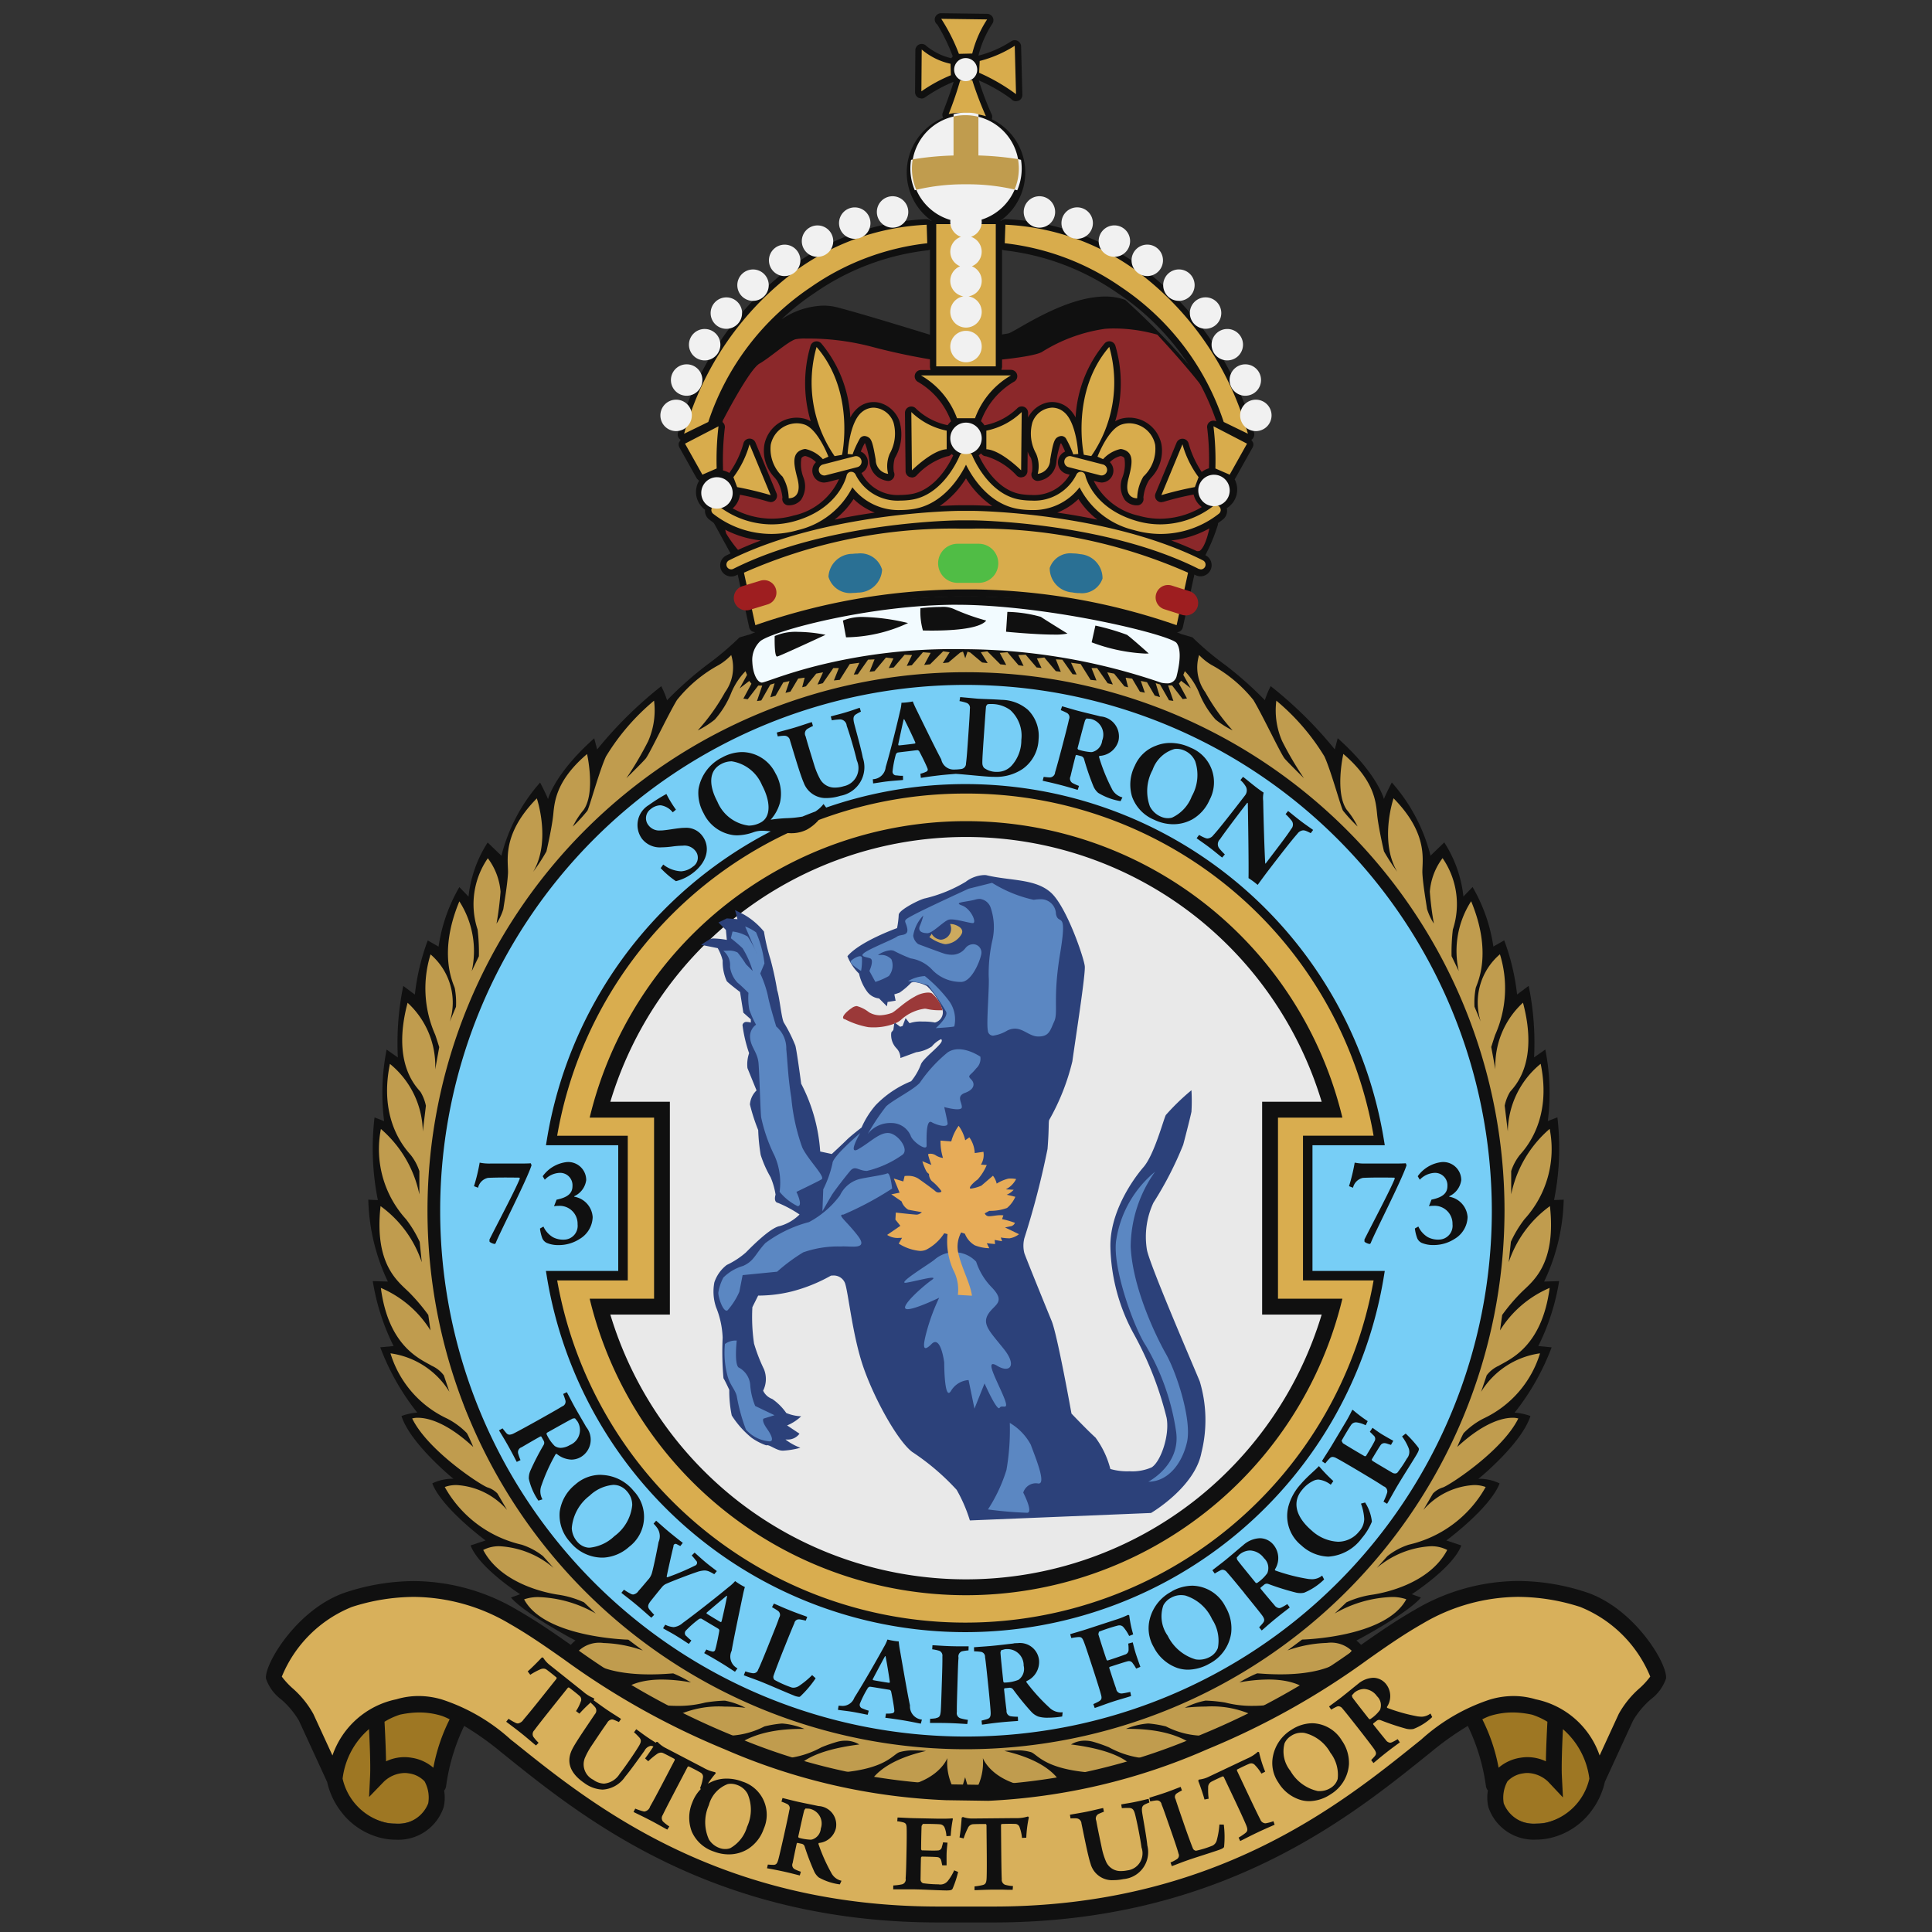 <svg id="allies_tunisia_pilot_fighter_1_icon" xmlns="http://www.w3.org/2000/svg" width="150" height="150" viewBox="0 0 150 150">
  <rect x="0" y="0" width="150" height="150" fill="#333333" stroke="none"/>
  <defs>
    <style>
      .cls-1 {
        fill: #101010;
      }

      .cls-1, .cls-10, .cls-11, .cls-12, .cls-13, .cls-14, .cls-15, .cls-16, .cls-17, .cls-18, .cls-19, .cls-2, .cls-3, .cls-4, .cls-5, .cls-6, .cls-7, .cls-8, .cls-9 {
        fill-rule: evenodd;
      }

      .cls-2 {
        fill: #c09c4e;
      }

      .cls-3 {
        fill: #9e7723;
      }

      .cls-4 {
        fill: #d8b05b;
      }

      .cls-5 {
        fill: #77cef6;
      }

      .cls-6 {
        fill: #d9ad4f;
      }

      .cls-7 {
        fill: #e9e9e9;
      }

      .cls-8 {
        fill: #2c417a;
      }

      .cls-9 {
        fill: #cdaa5e;
      }

      .cls-10 {
        fill: #9b3939;
      }

      .cls-11 {
        fill: #5b87c2;
      }

      .cls-12 {
        fill: #f2fbff;
      }

      .cls-13 {
        fill: #8b282a;
      }

      .cls-14 {
        fill: #d8ac4c;
      }

      .cls-15 {
        fill: #f1f1f1;
      }

      .cls-16 {
        fill: #50bd45;
      }

      .cls-17 {
        fill: #2a7094;
      }

      .cls-18 {
        fill: #9e1e20;
      }

      .cls-19 {
        fill: #e7ac58;
      }
    </style>
  </defs>
  <path class="cls-1" d="M121.406,93.144a15.63,15.63,0,0,1-1.519,6.356l1.163-.032a17.519,17.519,0,0,1-1.616,5.04l1.034,0.1a18.772,18.772,0,0,1-2.875,5.072q0.033,0,.069,0a4.629,4.629,0,0,1,1.159.26c-0.679,2.151-4.039,4.88-4.039,4.88,0.06,0,.12-0.007.18-0.007a3.612,3.612,0,0,1,1.467.36c-0.743,1.926-4.136,4.43-4.136,4.43l1.163,0.385c-0.647,1.734-3.846,3.788-3.846,3.788l0.711,0.257c-1.1,1.284-5.009,3.339-5.009,3.339a2.459,2.459,0,0,1,.647.739,28.974,28.974,0,0,1-7.909,5.486l0.056,0.043a11.626,11.626,0,0,1-1.238.54c-1.162.553-2.443,1.1-3.853,1.639a1.631,1.631,0,0,1,.179.205,12.45,12.45,0,0,1-1.949.432q-1.473.5-3.111,0.966a0.769,0.769,0,0,1,.1.239c-0.393.02-.765,0.032-1.119,0.039-1.447.382-2.985,0.735-4.621,1.048a0.817,0.817,0,0,1,.033.117c-0.285.019-.558,0.028-0.818,0.029q-2.656.48-5.644,0.806H73.934q-2.991-.321-5.644-0.806H68.228c-0.28,0-.574-0.009-0.882-0.029a0.925,0.925,0,0,1,.041-0.139c-1.588-.307-3.086-0.652-4.495-1.024-0.393,0-.81-0.019-1.253-0.041a0.8,0.8,0,0,1,.118-0.269q-1.537-.436-2.929-0.911a12.241,12.241,0,0,1-2.149-.457,1.719,1.719,0,0,1,.214-0.239c-1.241-.473-2.382-0.959-3.428-1.447a11.456,11.456,0,0,1-1.7-.7s0.036-.03.109-0.08a40.585,40.585,0,0,1-3.642-2.108l-0.055-.027,0-.006a22.665,22.665,0,0,1-4.144-3.308,2.467,2.467,0,0,1,.646-0.739s-3.91-2.055-5.009-3.339l0.711-.257s-3.2-2.054-3.845-3.788l1.163-.385s-3.393-2.5-4.137-4.43a3.616,3.616,0,0,1,1.468-.36c0.06,0,.12,0,0.18.007,0,0-3.361-2.729-4.039-4.88a4.626,4.626,0,0,1,1.159-.26q0.036,0,.069,0a18.747,18.747,0,0,1-2.876-5.072l1.034-.1a17.508,17.508,0,0,1-1.616-5.04L30.113,99.5a15.634,15.634,0,0,1-1.518-6.356l0.743,0.032a20.4,20.4,0,0,1-.259-6.42l0.744,0.289a17.4,17.4,0,0,1,.194-5.554l0.872,0.61a22,22,0,0,1,.421-5.554l0.9,0.673a17.455,17.455,0,0,1,1-4.205l0.84,0.482a12.883,12.883,0,0,1,1.615-4.623l0.711,0.738a9.626,9.626,0,0,1,1.486-4.2l1.067,1.027a13.594,13.594,0,0,1,3.005-5.682s0.452,0.867.614,1.284c0,0,.485-1.958,3.587-4.719l0.227,0.867a31.681,31.681,0,0,1,4.977-4.912,7.016,7.016,0,0,1,.452,1.091,28.16,28.16,0,0,1,3.071-2.728,23.2,23.2,0,0,0,2.552-2.151l0.873-.256S64.71,46.311,75,46.305s16.707,2.922,16.707,2.922l0.873,0.256a23.147,23.147,0,0,0,2.553,2.151,28.192,28.192,0,0,1,3.07,2.728,7.039,7.039,0,0,1,.453-1.091,31.7,31.7,0,0,1,4.977,4.912l0.227-.867c3.1,2.761,3.586,4.719,3.586,4.719,0.162-.416.614-1.284,0.614-1.284a13.588,13.588,0,0,1,3.006,5.682l1.066-1.027a9.623,9.623,0,0,1,1.487,4.2l0.711-.738a12.886,12.886,0,0,1,1.615,4.623l0.841-.482a17.5,17.5,0,0,1,1,4.205l0.9-.673a21.983,21.983,0,0,1,.419,5.554l0.873-.61a17.417,17.417,0,0,1,.194,5.554l0.744-.289a20.4,20.4,0,0,1-.26,6.42Z"/>
  <path id="Shape_247_copy_8" data-name="Shape 247 copy 8" class="cls-2" d="M75.46,52.637l-0.027-.081h0.093a54.54,54.54,0,0,1,6.232.515,39.19,39.19,0,0,1,15.868,6.26,53.276,53.276,0,0,1,10.546,9.607,47.788,47.788,0,0,1,6.6,12.978,57.883,57.883,0,0,1,1.854,12.81,62.178,62.178,0,0,1-2.793,14.4c-1.421,3.829-6.6,11.365-8.138,12.786a46.325,46.325,0,0,1-7.825,6.6,50.623,50.623,0,0,1-12.087,5.441c-0.722.1-6.4,1.469-10.065,1.493l-0.777.012-0.778-.012c-3.659-.024-9.343-1.4-10.064-1.493a50.611,50.611,0,0,1-12.087-5.441,46.366,46.366,0,0,1-7.826-6.6c-1.541-1.421-6.718-8.957-8.139-12.786a62.231,62.231,0,0,1-2.793-14.4,57.959,57.959,0,0,1,1.854-12.809,47.8,47.8,0,0,1,6.6-12.978,53.277,53.277,0,0,1,10.546-9.607,39.182,39.182,0,0,1,15.867-6.26,54.63,54.63,0,0,1,6.233-.515h0.093l-0.028.081a2.077,2.077,0,0,1,1.046,0m1.193-2.07-0.505.072,0.529,0.842-0.433-.048-0.916-.77-0.216-.072-0.175.514-0.175-.514-0.217.072-0.915.77-0.433.048,0.529-.842-0.506-.072L72.21,51.578l-0.458.048,0.505-.939-0.6-.047-0.866,1.011L70.4,51.7l0.41-.842-0.578-.024-0.843.987-0.385.048,0.361-.747-0.578-.072L67.9,52.108l-0.385.048,0.385-.963-0.505.024L66.6,52.349l-0.313.024,0.434-.915-0.747.1L65.2,52.782l-0.457.048,0.385-.963H64.7l-0.819,1.179-0.409.1L63.9,52.2l-0.529.1-0.8.987-0.289.072,0.193-.747-0.505.072-0.6,1.011-0.385.1,0.313-.915-0.482.1-0.6,1.036-0.409.121,0.336-1.084-0.336.1-0.7,1.228-0.337.048,0.41-1.2H58.87l-0.818,1.06-0.337-.049,0.626-1.155-0.169-.217-0.746.578L58,52.4l-0.12-.289a5.35,5.35,0,0,0-1.108,1.686,7.07,7.07,0,0,1-1.276,2.07,6.987,6.987,0,0,1-1.324.843,15.973,15.973,0,0,0,2.118-2.962,3.281,3.281,0,0,0,.482-2.889,4.505,4.505,0,0,1-.963.77,10.709,10.709,0,0,0-3.25,2.721c-0.7,1.156-2.143,4.214-2.432,4.551s-1.493,1.517-1.493,1.517a26.154,26.154,0,0,0,1.686-2.865A5.939,5.939,0,0,0,50.78,54.4a17.374,17.374,0,0,0-3.733,4.334c-0.505,1.084-1.276,3.925-1.444,4.214a12.739,12.739,0,0,1-1.132,1.229h0a6.379,6.379,0,0,1,.844-1.3c0.938-1.349.265-4.334,0.265-4.334-2.408,2.046-2.528,3.708-2.625,4.695s-0.482,2.649-.529,2.866a15.4,15.4,0,0,1-1.036,1.588c1.421-2.383.289-5.706,0.289-5.706-2.793,2.841-2.191,4.912-2.239,5.827s-0.313,2.408-.361,2.769a4.577,4.577,0,0,1-.53,1.132,23.992,23.992,0,0,0,.313-2.48,4.963,4.963,0,0,0-.987-2.6,6.284,6.284,0,0,0-.794,5.538,14.7,14.7,0,0,1,.1,2.071l-0.554,1.156a7.123,7.123,0,0,0-.963-5.418c-1.661,4-.505,6.285-0.361,6.719a5.96,5.96,0,0,1,.1,1.468l-0.482,1.156a4.914,4.914,0,0,0-1.493-5.225,8.878,8.878,0,0,0,.361,6.237c0.048,0.12.313,0.963,0.313,0.963l-0.313,1.733a6.645,6.645,0,0,0-2.143-5.177c-1.276,4.791.747,6.574,1.011,6.935a3.417,3.417,0,0,1,.41,1.06l-0.241,2a6.905,6.905,0,0,0-2.552-5.249c-0.915,4.43,1.276,6.669,1.637,7.1a4.024,4.024,0,0,1,.649,1.227v1.806a9.11,9.11,0,0,0-2.986-5.08,8.079,8.079,0,0,0,1.951,7.007,8.967,8.967,0,0,1,1.059,1.757L32.746,98a8.8,8.8,0,0,0-3.2-4.358c-0.505,4.6,1.4,5.875,2.239,6.717a14.786,14.786,0,0,1,1.468,1.734l0.169,1.2a8.4,8.4,0,0,0-3.853-3.3c0.6,4.6,3.107,5.537,3.95,6.044a2.406,2.406,0,0,1,.939.745l0.433,1.277a6.393,6.393,0,0,0-4.575-2.986,8.238,8.238,0,0,0,4.383,5.057,5.875,5.875,0,0,1,1.541,1.131c0.12,0.169.505,1.083,0.505,1.083-2.125-1.973-3.6-2.268-4.294-2.268a1.487,1.487,0,0,0-.45.054c1.2,2.455,5.177,5.08,5.827,5.345a1.818,1.818,0,0,1,.794.481l0.747,1.277a5.609,5.609,0,0,0-3.9-1.932,2.558,2.558,0,0,0-.938.15,9.189,9.189,0,0,0,5.971,4.478,5.275,5.275,0,0,1,1.661.891l0.819,0.915a7.057,7.057,0,0,0-4.142-1.683,2.644,2.644,0,0,0-1.323.287c1.3,2.479,4.527,3.274,5.779,3.467a7.286,7.286,0,0,1,2.046.6l0.915,0.868A9.509,9.509,0,0,0,41.882,124a3.274,3.274,0,0,0-1.19.173c1.589,2.986,8.09,3.13,8.09,3.13l1.131,0.843a9.937,9.937,0,0,0-3.053-.583,2.335,2.335,0,0,0-1.931.606C46.058,129.732,48.68,130,50.466,130c0.472,0,.886-0.019,1.2-0.038s0.529-.038.594-0.038h0.014a10.332,10.332,0,0,1,1.373.7A12.555,12.555,0,0,0,51.4,130.4c-2.4,0-3.155.927-3.218,1.011l0.05,0.033a9.969,9.969,0,0,0,4.359,1,8.191,8.191,0,0,0,2.159-.257,11.288,11.288,0,0,1,1.429-.147c0.039,0,.077,0,0.112,0a5.936,5.936,0,0,1,1.59.554,14.686,14.686,0,0,0-1.631-.095,7.791,7.791,0,0,0-4.376,1.05q0.755,0.387,1.589.778a9.017,9.017,0,0,0,2.725.437,6.469,6.469,0,0,0,3.162-.725,9.249,9.249,0,0,1,1.252-.217,1.508,1.508,0,0,1,.153-0.007,5.645,5.645,0,0,1,1.7.416l-0.256,0c-3.326,0-4.8,1.058-5.308,1.545q0.93,0.354,1.935.7a10.379,10.379,0,0,0,1.206.071,7.181,7.181,0,0,0,3.748-.889,11.853,11.853,0,0,1,1.252-.434,2.371,2.371,0,0,1,.593-0.077,2.063,2.063,0,0,1,1.093.294c-3.609.449-4.661,1.46-4.963,1.946,0.372,0.1.75,0.209,1.135,0.31l0.439,0c5.29,0,5.9-1.438,6.494-1.657a3.749,3.749,0,0,1,1.16-.139c0.489,0,.911.043,0.911,0.043-3.535.808-4.342,2.31-4.51,2.774q0.447,0.085.9,0.168c4.423-.021,5.267-2.389,5.267-2.389a4.377,4.377,0,0,0,.53,2.456l0.409,0.53,0.441-1.5,0.44,1.5,0.41-.53a4.37,4.37,0,0,0,.529-2.456s0.853,2.389,5.33,2.389H81.71c0.263-.047.527-0.1,0.785-0.146-0.15-.435-0.923-1.975-4.518-2.8,0,0,.422-0.043.911-0.043a3.747,3.747,0,0,1,1.16.139c0.592,0.219,1.2,1.657,6.493,1.657,0.186,0,.377,0,0.574,0q0.517-.136,1.019-0.278c-0.276-.472-1.294-1.517-4.98-1.976a2.06,2.06,0,0,1,1.092-.294,2.371,2.371,0,0,1,.594.077,11.853,11.853,0,0,1,1.252.434,7.183,7.183,0,0,0,3.748.889,10.472,10.472,0,0,0,1.406-.1q0.916-.314,1.77-0.637c-0.469-.469-1.937-1.579-5.344-1.579l-0.256,0a5.653,5.653,0,0,1,1.7-.416,1.5,1.5,0,0,1,.153.007,9.28,9.28,0,0,1,1.252.217,6.468,6.468,0,0,0,3.162.725,9.2,9.2,0,0,0,3.185-.595q0.614-.291,1.182-0.583a7.615,7.615,0,0,0-4.428-1.087,14.685,14.685,0,0,0-1.631.095,5.938,5.938,0,0,1,1.589-.554c0.035,0,.073,0,0.112,0a11.283,11.283,0,0,1,1.429.147,8.191,8.191,0,0,0,2.159.257,9.955,9.955,0,0,0,4.414-1.028s-0.709-1.017-3.223-1.017a12.551,12.551,0,0,0-2.243.223,10.276,10.276,0,0,1,1.373-.7h0.014c0.064,0,.277.019,0.593,0.038s0.727,0.038,1.2.038c1.786,0,4.408-.271,5.538-1.834a2.336,2.336,0,0,0-1.931-.606,9.941,9.941,0,0,0-3.054.583l1.132-.843s6.5-.144,8.091-3.13a3.283,3.283,0,0,0-1.191-.173,9.509,9.509,0,0,0-4.371,1.281l0.914-.868a7.3,7.3,0,0,1,2.047-.6c1.252-.193,4.479-0.988,5.779-3.467a2.647,2.647,0,0,0-1.324-.287,7.058,7.058,0,0,0-4.142,1.683l0.819-.915a5.273,5.273,0,0,1,1.661-.891,9.188,9.188,0,0,0,5.971-4.478,2.559,2.559,0,0,0-.938-0.15,5.609,5.609,0,0,0-3.9,1.932l0.746-1.277a1.818,1.818,0,0,1,.8-0.481c0.65-.265,4.622-2.89,5.826-5.345a1.481,1.481,0,0,0-.449-0.054c-0.693,0-2.168.3-4.294,2.268,0,0,.385-0.914.506-1.083a5.852,5.852,0,0,1,1.541-1.131,8.24,8.24,0,0,0,4.382-5.057,6.391,6.391,0,0,0-4.574,2.986l0.432-1.277a2.4,2.4,0,0,1,.939-0.745c0.843-.507,3.348-1.445,3.95-6.044a8.393,8.393,0,0,0-3.853,3.3l0.168-1.2a14.753,14.753,0,0,1,1.469-1.734c0.843-.843,2.745-2.119,2.239-6.717a8.8,8.8,0,0,0-3.2,4.358l0.168-1.59a9.009,9.009,0,0,1,1.06-1.757,8.078,8.078,0,0,0,1.951-7.007,9.113,9.113,0,0,0-2.987,5.08V90.921a4.008,4.008,0,0,1,.651-1.227c0.361-.434,2.552-2.673,1.637-7.1a6.905,6.905,0,0,0-2.552,5.249l-0.241-2a3.4,3.4,0,0,1,.409-1.06c0.265-.361,2.287-2.143,1.011-6.935a6.644,6.644,0,0,0-2.142,5.177L115.78,81.29s0.264-.843.313-0.963a8.883,8.883,0,0,0,.361-6.237,4.915,4.915,0,0,0-1.493,5.225l-0.482-1.156a5.953,5.953,0,0,1,.1-1.468c0.145-.434,1.3-2.721-0.36-6.719a7.12,7.12,0,0,0-.963,5.418L112.7,74.236a14.723,14.723,0,0,1,.1-2.071A6.29,6.29,0,0,0,112,66.626a4.966,4.966,0,0,0-.988,2.6,23.9,23.9,0,0,0,.313,2.48,4.562,4.562,0,0,1-.53-1.132c-0.047-.361-0.313-1.854-0.36-2.769s0.553-2.986-2.24-5.827c0,0-1.132,3.323.289,5.706a15.354,15.354,0,0,1-1.035-1.588c-0.048-.217-0.433-1.879-0.53-2.866s-0.217-2.649-2.624-4.695c0,0-.674,2.985.264,4.334a6.315,6.315,0,0,1,.844,1.3h0a12.625,12.625,0,0,1-1.132-1.229c-0.17-.289-0.94-3.13-1.445-4.214A17.365,17.365,0,0,0,99.094,54.4a5.939,5.939,0,0,0,.458,3.154,26.07,26.07,0,0,0,1.685,2.865s-1.2-1.179-1.492-1.517S98.01,55.5,97.312,54.347a10.718,10.718,0,0,0-3.251-2.721,4.486,4.486,0,0,1-.963-0.77,3.282,3.282,0,0,0,.481,2.889A15.943,15.943,0,0,0,95.7,56.707a6.987,6.987,0,0,1-1.325-.843,7.055,7.055,0,0,1-1.276-2.07,5.362,5.362,0,0,0-1.108-1.686l-0.12.289,0.578,1.035L91.7,52.855l-0.169.217,0.626,1.155-0.336.049L91,53.216H90.691l0.409,1.2-0.337-.048-0.7-1.228-0.337-.1,0.337,1.084-0.41-.121-0.6-1.036-0.481-.1,0.313,0.915L88.5,53.7l-0.6-1.011-0.505-.072,0.192,0.747L87.3,53.288,86.5,52.3l-0.529-.1L86.4,53.144,86,53.047l-0.819-1.179H84.744l0.385,0.963-0.458-.048L83.9,51.554l-0.747-.1,0.434,0.915-0.313-.024L82.48,51.217l-0.505-.024,0.385,0.963-0.385-.048-0.892-1.06-0.578.072,0.361,0.747-0.385-.048-0.843-.987-0.578.024L79.47,51.7l-0.386-.048L78.218,50.64l-0.6.047,0.506,0.939-0.458-.048-1.011-1.011"/>
  <path class="cls-3" d="M124.019,137.5a5.15,5.15,0,0,1-4.013,4.012,4.242,4.242,0,0,1-.709.06,3.116,3.116,0,0,1-3.143-2.05,3.247,3.247,0,0,1,.365-2.2,2.422,2.422,0,0,0-.39.647l-0.154-.016c-0.159-1.006-.693-3.932-1.747-5.3a5.9,5.9,0,0,1,3.254-1,5.45,5.45,0,0,1,1.9.341,10.5,10.5,0,0,1,3.855-1.569,0.471,0.471,0,0,1,.5.24A18.473,18.473,0,0,1,124.019,137.5Zm-90.149.471a2.359,2.359,0,0,0-.39-0.647,3.25,3.25,0,0,1,.365,2.2,3.116,3.116,0,0,1-3.144,2.05,4.237,4.237,0,0,1-.709-0.06,5.152,5.152,0,0,1-4.013-4.012,18.457,18.457,0,0,1,.289-6.838,0.47,0.47,0,0,1,.5-0.24,10.5,10.5,0,0,1,3.856,1.569,5.453,5.453,0,0,1,1.9-.341,5.9,5.9,0,0,1,3.254,1c-1.054,1.37-1.589,4.3-1.747,5.3Z"/>
  <path class="cls-4" d="M117.893,123.365a15.376,15.376,0,0,0-7.742,2.152c-4.719,2.7-7.32,5.779-16.663,9.728a47.531,47.531,0,0,1-16.757,3.949l-3.226-.049H73.492a47.62,47.62,0,0,1-16.98-3.9c-9.343-3.949-11.942-7.031-16.661-9.728a15.392,15.392,0,0,0-7.743-2.152,16.449,16.449,0,0,0-4.97.8c-3.66,1.155-5.972,5.393-5.876,6.067s1.927,1.83,2.505,3.083,2.215,4.815,2.215,4.815a6.38,6.38,0,0,1,6.068-5.779c0.176-.013.349-0.02,0.52-0.02,2.27,0,4.181,1.172,6.7,3.2,5.81,4.666,15.953,13.1,33.594,13.1l0.6,0h3.076l0.6,0c17.643,0,27.784-8.435,33.594-13.1,2.523-2.027,4.435-3.2,6.705-3.2,0.171,0,.344.007,0.52,0.02a6.379,6.379,0,0,1,6.066,5.779s1.638-3.563,2.216-4.815,2.407-2.409,2.5-3.083-2.215-4.912-5.876-6.067a16.437,16.437,0,0,0-4.97-.8"/>
  <path class="cls-1" d="M128.165,131.937a6.661,6.661,0,0,0-1.372,1.643c-0.538,1.165-1.993,4.332-2.192,4.764a5.865,5.865,0,0,1-1.021,2.223v0a5.526,5.526,0,0,1-3.471,2.188,5.048,5.048,0,0,1-.833.071h0a3.7,3.7,0,0,1-3.716-2.518,3.17,3.17,0,0,1-.039-1.289,0.688,0.688,0,0,1-.151-0.333A15.612,15.612,0,0,0,113.96,134a23.063,23.063,0,0,0-2.847,2.022l-0.338.272c-6.047,4.864-16.122,12.964-33.633,12.965l-0.61,0h-3.07l-0.61,0h0c-17.5,0-27.578-8.1-33.624-12.964l-0.339-.273A23.007,23.007,0,0,0,36.04,134a15.591,15.591,0,0,0-1.407,4.693,0.684,0.684,0,0,1-.152.333,3.166,3.166,0,0,1-.038,1.289,3.7,3.7,0,0,1-3.718,2.518,5.044,5.044,0,0,1-.833-0.071,5.53,5.53,0,0,1-3.472-2.188v0a5.851,5.851,0,0,1-1.021-2.222c-0.2-.433-1.654-3.6-2.192-4.764a6.621,6.621,0,0,0-1.372-1.643,3.383,3.383,0,0,1-1.182-1.61c-0.159-1.113,2.476-5.534,6.3-6.741a17.127,17.127,0,0,1,5.182-.84,15.93,15.93,0,0,1,8.022,2.241c1.566,0.9,2.894,1.826,4.3,2.812a58.905,58.905,0,0,0,12.3,6.883A47.317,47.317,0,0,0,73.5,138.534h0.013l3.226,0.048a47.464,47.464,0,0,0,16.51-3.9,58.848,58.848,0,0,0,12.295-6.883c1.407-.986,2.736-1.917,4.3-2.812a15.931,15.931,0,0,1,8.022-2.241,17.127,17.127,0,0,1,5.181.84c3.821,1.207,6.458,5.628,6.3,6.741A3.382,3.382,0,0,1,128.165,131.937Zm-11.415,8.074a2.508,2.508,0,0,0,2.54,1.584,3.769,3.769,0,0,0,.615-0.051,4.549,4.549,0,0,0,3.492-3.45,6.084,6.084,0,0,0-2.051-3.841c-0.053,1.053-.124,2.794-0.083,3.63l0.084,1.67-1.146-1.218a2.423,2.423,0,0,0-1.6-.681,1.994,1.994,0,0,0-.346.031,2.046,2.046,0,0,0-1.216.619A2.616,2.616,0,0,0,116.75,140.011Zm-0.4-2.765a3.355,3.355,0,0,1,1.687-.774,3.3,3.3,0,0,1,.558-0.048,3.37,3.37,0,0,1,1.427.325c0.018-1.106.084-2.442,0.118-3.073a5.523,5.523,0,0,0-1.193-.549,7.617,7.617,0,0,0-1.045-.154c-0.156-.012-0.311-0.018-0.464-0.018a5.911,5.911,0,0,0-1.771.274,5.144,5.144,0,0,0-.58.258A14.1,14.1,0,0,1,116.352,137.246Zm-81.441-3.759a5.194,5.194,0,0,0-.583-0.259,5.918,5.918,0,0,0-1.768-.273q-0.229,0-.464.018a7.582,7.582,0,0,0-1.04.152,5.468,5.468,0,0,0-1.2.551c0.034,0.631.1,1.967,0.119,3.073a3.369,3.369,0,0,1,1.427-.326,3.3,3.3,0,0,1,.558.049,3.35,3.35,0,0,1,1.687.774A14.09,14.09,0,0,1,34.911,133.487Zm-4.817,8.057a3.765,3.765,0,0,0,.615.051,2.506,2.506,0,0,0,2.539-1.584,2.614,2.614,0,0,0-.282-1.706,2.052,2.052,0,0,0-1.217-.62,1.983,1.983,0,0,0-.346-0.03,2.414,2.414,0,0,0-1.607.683l-1.139,1.179,0.079-1.634c0.042-.839-0.031-2.587-0.083-3.638a6.022,6.022,0,0,0-2.051,3.848A4.549,4.549,0,0,0,30.094,141.544Zm92.584-16.785a15.876,15.876,0,0,0-4.8-.778,14.743,14.743,0,0,0-7.424,2.075c-1.517.865-2.823,1.781-4.2,2.75a59.868,59.868,0,0,1-12.523,7.009,47.718,47.718,0,0,1-17,4l-3.23-.048H73.463a47.823,47.823,0,0,1-17.191-3.949,59.793,59.793,0,0,1-12.523-7.009c-1.383-.969-2.689-1.885-4.2-2.75a14.745,14.745,0,0,0-7.425-2.075,15.876,15.876,0,0,0-4.8.778,9.852,9.852,0,0,0-5.444,5.412,6.16,6.16,0,0,0,.816.886,7.445,7.445,0,0,1,1.631,2.007c0.322,0.7.971,2.11,1.485,3.227a6.667,6.667,0,0,1,4.964-4.362,5.981,5.981,0,0,1,1.723-.253,6.408,6.408,0,0,1,1.8.265,14.717,14.717,0,0,1,5.356,3.117L40,135.33c5.92,4.761,15.783,12.693,32.865,12.693l0.594,0h3.082l0.6,0c17.09,0,26.948-7.933,32.867-12.694l0.339-.272a14.836,14.836,0,0,1,5.317-3.1,6.41,6.41,0,0,1,1.842-.277,5.977,5.977,0,0,1,1.723.253,6.668,6.668,0,0,1,4.966,4.362c0.512-1.117,1.163-2.53,1.484-3.227a7.45,7.45,0,0,1,1.631-2.007,6,6,0,0,0,.815-0.893A9.862,9.862,0,0,0,122.678,124.759Zm-13.161,9.5a1.451,1.451,0,0,1-.347-0.043,18.933,18.933,0,0,1-1.964-.657,0.355,0.355,0,0,0-.131-0.028,0.3,0.3,0,0,0-.171.057l-0.287.224,0,0.066c0.338,0.429.75,0.939,0.977,1.213a0.469,0.469,0,0,0,.328.213,0.4,0.4,0,0,0,.157-0.038,3.479,3.479,0,0,0,.437-0.239l0.171,0.248c-0.15.117-.511,0.366-1.048,0.788s-0.85.7-1,.82l-0.18-.228c0.119-.129.222-0.234,0.291-0.322,0.13-.16.107-0.293-0.065-0.54-0.149-.219-0.9-1.191-1.238-1.621-0.551-.7-0.968-1.232-1.207-1.508a0.429,0.429,0,0,0-.312-0.192,0.369,0.369,0,0,0-.156.039,3.957,3.957,0,0,0-.416.223l-0.166-.241c0.173-.135.705-0.518,0.962-0.721,0.538-.422.913-0.74,1.293-1.038a1.929,1.929,0,0,1,1.172-.471,1.278,1.278,0,0,1,1.021.52,1.5,1.5,0,0,1,.036,1.756l0.037,0.063a13.493,13.493,0,0,0,2.372.661c0.125,0.013.222,0.022,0.307,0.022a1.179,1.179,0,0,0,.674-0.248l0.135,0.276a4.483,4.483,0,0,1-1.453.922A1.087,1.087,0,0,1,109.517,134.257Zm-2.6-2.558a1.3,1.3,0,0,0-1.006-.57,1.238,1.238,0,0,0-.764.293l-0.186.205,0.034,0.146c0.131,0.2.661,0.871,1.3,1.688l0.082,0.016a2.8,2.8,0,0,0,.767-0.719A0.961,0.961,0,0,0,106.916,131.7Zm-2.185,5.315a2.962,2.962,0,0,1-1.412,2.287,3.072,3.072,0,0,1-1.664.539,2.475,2.475,0,0,1-.6-0.074,3.029,3.029,0,0,1-1.8-1.37,2.665,2.665,0,0,1-.422-2.043,3.088,3.088,0,0,1,1.425-2.048,3.017,3.017,0,0,1,1.629-.516,2.758,2.758,0,0,1,2.306,1.36A3.012,3.012,0,0,1,104.731,137.014Zm-1.432-.921a3.143,3.143,0,0,0-2.045-1.557,1.884,1.884,0,0,0-.2-0.011,1.451,1.451,0,0,0-.811.245,1.316,1.316,0,0,0-.508.574,2.4,2.4,0,0,0,.452,2.143,3.253,3.253,0,0,0,2.141,1.571c0.044,0,.088,0,0.132,0a1.586,1.586,0,0,0,.888-0.268,1.214,1.214,0,0,0,.51-0.673A2.8,2.8,0,0,0,103.3,136.093Zm-4.336,5.575c-0.3.139-.761,0.329-1.3,0.587-0.7.331-1.116,0.558-1.372,0.679l-0.124-.264a4.691,4.691,0,0,0,.512-0.344c0.208-.158.211-0.3,0.052-0.679-0.329-.781-1.1-2.383-1.717-3.691l-0.072-.046c-0.152.061-.663,0.3-0.881,0.416a0.474,0.474,0,0,0-.258.455,5.423,5.423,0,0,0,.037.868l-0.323.063c-0.093-.369-0.343-1.088-0.489-1.461l0.059-.088a2.213,2.213,0,0,0,.779-0.228l2.956-1.4a2.953,2.953,0,0,0,.838-0.528l0.093,0.027a9.216,9.216,0,0,0,.476,1.517l-0.293.149a3.282,3.282,0,0,0-.5-0.659,0.386,0.386,0,0,0-.276-0.138,0.475,0.475,0,0,0-.157.031c-0.288.115-.819,0.378-0.964,0.456v0.081c0.556,1.177,1.56,3.321,1.811,3.787a0.447,0.447,0,0,0,.372.3l0.049,0a3.208,3.208,0,0,0,.6-0.162Zm-4.887,1.652a0.638,0.638,0,0,0,.4-0.467,6.364,6.364,0,0,0,.2-1.2l0.34,0.007a7.627,7.627,0,0,1,.024,1.7c0,0.078-.081.154-0.416,0.271-0.645.225-1.77,0.569-2.371,0.78-0.576.2-1.005,0.38-1.273,0.474l-0.1-.284a2.927,2.927,0,0,0,.5-0.261,0.34,0.34,0,0,0,.117-0.436c-0.046-.216-0.353-1.121-0.687-2.076s-0.5-1.447-.623-1.73a0.36,0.36,0,0,0-.341-0.317l-0.059,0a4.184,4.184,0,0,0-.482.082l-0.07-.283c0.318-.111.576-0.173,1.238-0.4,0.6-.21.919-0.35,1.194-0.447l0.1,0.275a4,4,0,0,0-.394.224,0.32,0.32,0,0,0-.106.442c0.061,0.2.269,0.823,0.566,1.674,0.316,0.932.663,1.872,0.777,2.14a0.289,0.289,0,0,0,.254.2A7.487,7.487,0,0,0,94.076,143.32Zm-5.194-3.22c-0.219.109-.262,0.267-0.191,0.708,0.136,0.808.329,1.856,0.389,2.476a2.1,2.1,0,0,1-1.861,2.607,3.816,3.816,0,0,1-.747.081,1.732,1.732,0,0,1-1.8-1.276c-0.207-.609-0.525-2.273-0.707-3.128a0.414,0.414,0,0,0-.367-0.39,1.507,1.507,0,0,0-.179-0.009c-0.1,0-.207,0-0.3.014l-0.049-.289c0.277-.055.8-0.134,1.3-0.235,0.527-.107.968-0.224,1.281-0.286l0.057,0.286c-0.155.059-.293,0.114-0.394,0.163a0.4,0.4,0,0,0-.2.533c0.126,0.717.336,1.66,0.432,2.133a5.436,5.436,0,0,0,.321,1.032,1.222,1.222,0,0,0,1.2.745,2.277,2.277,0,0,0,.453-0.049,1.336,1.336,0,0,0,1.109-1.776c-0.091-.678-0.34-1.956-0.5-2.574-0.092-.363-0.2-0.5-0.491-0.5h-0.02c-0.039,0-.083,0-0.13,0-0.113,0-.246.007-0.387,0.016l-0.049-.288c0.277-.057.657-0.106,1.1-0.2,0.58-.117.842-0.2,1.03-0.235l0.057,0.285A3.384,3.384,0,0,0,88.882,140.1Zm-9.533,2.593a3.313,3.313,0,0,0-.18-0.808,0.364,0.364,0,0,0-.349-0.28c-0.094,0-.214-0.006-0.34-0.006-0.29,0-.612.009-0.726,0.016l-0.035.074c0.012,1.3.026,3.671,0.058,4.2a0.421,0.421,0,0,0,.259.443,3.011,3.011,0,0,0,.612.1l-0.025.291H78.531c-0.14,0-.306,0-0.492-0.007s-0.407-.008-0.64-0.008l-0.207,0c-0.774.007-1.247,0.039-1.53,0.042l0-.292a4.7,4.7,0,0,0,.61-0.1c0.254-.057.317-0.185,0.331-0.6,0.029-.847,0-2.623-0.011-4.071l-0.046-.073c-0.053,0-.147,0-0.259,0-0.236,0-.549.006-0.716,0.014a0.472,0.472,0,0,0-.425.3,5.469,5.469,0,0,0-.33.805l-0.319-.079c0.07-.375.144-1.131,0.168-1.532l0.091-.055a2.181,2.181,0,0,0,.77.12h0.033l3.269-.031a2.951,2.951,0,0,0,.983-0.127L79.88,141.1a9.269,9.269,0,0,0-.2,1.578Zm-5.827,4.079H73.441c-0.764-.015-1.565-0.067-2.53-0.087-0.134,0-.273,0-0.413,0l-0.42,0H69.7c-0.124,0-.242,0-0.352,0l0.006-.3a4.435,4.435,0,0,0,.676-0.087,0.386,0.386,0,0,0,.283-0.459c0.035-.4.05-1.156,0.07-2.185,0.015-.728.02-1.474,0.008-1.747s-0.066-.358-0.248-0.416a2.943,2.943,0,0,0-.481-0.091l0.024-.291c0.318,0.006.855,0.044,1.32,0.053l1.82,0.037c0.115,0,.248,0,0.383,0,0.271,0,.555-0.006.737-0.027l0.036,0.038a10.521,10.521,0,0,0-.172,1.326l-0.329.02a2.106,2.106,0,0,0-.133-0.64,0.418,0.418,0,0,0-.386-0.281c-0.162-.017-0.737-0.031-1.074-0.031-0.116,0-.2,0-0.237,0l-0.1.162c-0.02.564-.034,1.275-0.036,1.821l0.053,0.074c0.193,0,.563.016,0.873,0.016,0.142,0,.271,0,0.365-0.01a0.318,0.318,0,0,0,.325-0.294,2.807,2.807,0,0,0,.088-0.335l0.346,0.025c-0.022.209-.065,0.572-0.072,0.873-0.005.283,0,.646,0,0.884l-0.337,0c-0.059-.257-0.049-0.256-0.084-0.375a0.333,0.333,0,0,0-.3-0.261c-0.2-.022-0.919-0.037-1.211-0.042l-0.056.071c-0.019.51-.025,1.238-0.033,1.675a0.314,0.314,0,0,0,.194.323,9.108,9.108,0,0,0,1.2.087,0.744,0.744,0,0,0,.725-0.267,3.731,3.731,0,0,0,.49-0.82l0.307,0.125a8.059,8.059,0,0,1-.426,1.294C73.91,146.72,73.859,146.772,73.522,146.772Zm-8.189-.751-0.127.28a4.5,4.5,0,0,1-1.634-.538,1.327,1.327,0,0,1-.356-0.459,19.018,19.018,0,0,1-.739-1.935,0.3,0.3,0,0,0-.214-0.215l-0.356-.078-0.047.045c-0.118.534-.25,1.176-0.317,1.525a0.367,0.367,0,0,0,.173.485,3.52,3.52,0,0,0,.463.187l-0.083.289c-0.187-.041-0.608-0.161-1.275-0.309-0.685-.15-1.082-0.21-1.269-0.25l0.063-.285c0.154,0.009.286,0.021,0.392,0.021h0.041c0.206,0,.294-0.1.376-0.393,0.074-.253.347-1.452,0.465-1.985,0.192-.872.336-1.53,0.4-1.89a0.355,0.355,0,0,0-.179-0.459,4,4,0,0,0-.436-0.18l0.08-.28c0.214,0.047.848,0.214,1.169,0.284,0.667,0.148,1.151.235,1.622,0.339a1.447,1.447,0,0,1,1.355,1.724,1.5,1.5,0,0,1-1.333,1.143l-0.024.069a13.284,13.284,0,0,0,1,2.252A1.165,1.165,0,0,0,65.333,146.021Zm-1.606-4.055a1.166,1.166,0,0,0-.91-1.543l-0.276-.014-0.092.119c-0.069.228-.252,1.064-0.475,2.077l0.039,0.075a4.034,4.034,0,0,0,.892.15,0.629,0.629,0,0,0,.15-0.015A0.959,0.959,0,0,0,63.727,141.966Zm-5.618,1.565a2.826,2.826,0,0,1-1.527.44,3.234,3.234,0,0,1-1.152-.218,2.833,2.833,0,0,1-1.718-1.547,3.033,3.033,0,0,1,.037-2.258,2.978,2.978,0,0,1,.667-1.053l-0.065-.058a3.285,3.285,0,0,0,.222-0.8,0.363,0.363,0,0,0-.176-0.411c-0.265-.159-0.795-0.425-0.944-0.493l-0.066.048c-0.6,1.153-1.708,3.247-1.928,3.728a0.421,0.421,0,0,0,.02.514,3.137,3.137,0,0,0,.489.38l-0.159.245c-0.291-.151-0.721-0.408-1.254-0.686-0.686-.358-1.118-0.554-1.368-0.684l0.134-.259a4.741,4.741,0,0,0,.583.2,0.523,0.523,0,0,0,.142.023,0.557,0.557,0,0,0,.431-0.392c0.425-.734,1.239-2.311,1.909-3.594l-0.006-.086c-0.141-.085-0.642-0.345-0.864-0.451a0.469,0.469,0,0,0-.2-0.05,0.572,0.572,0,0,0-.317.117,5.527,5.527,0,0,0-.67.555l-0.244-.22c0.169-.214.434-0.6,0.648-0.925l-0.059-.021a0.443,0.443,0,0,0-.148-0.029,0.694,0.694,0,0,0-.491.387c-0.484.663-1.1,1.533-1.5,2.009a2.258,2.258,0,0,1-1.747,1,2.557,2.557,0,0,1-1.418-.509c-1.3-.887-1.352-1.834-0.925-2.656,0.291-.573,1.259-1.964,1.743-2.692a0.414,0.414,0,0,0,.023-0.535,2.741,2.741,0,0,0-.34-0.342l0.023-.062a11.294,11.294,0,0,0-.909.9l-0.262-.2a3.265,3.265,0,0,0,.371-0.742,0.364,0.364,0,0,0-.1-0.437c-0.231-.207-0.7-0.568-0.833-0.663l-0.074.034c-0.812,1.018-2.294,2.864-2.6,3.294a0.422,0.422,0,0,0-.079.508,3.16,3.16,0,0,0,.409.466l-0.2.21c-0.257-.2-0.631-0.537-1.1-0.912-0.606-.482-0.993-0.756-1.214-0.932l0.182-.228a4.666,4.666,0,0,0,.534.309,0.438,0.438,0,0,0,.194.055,0.661,0.661,0,0,0,.438-0.308c0.556-.639,1.656-2.033,2.558-3.166l0.01-.085c-0.122-.109-0.564-0.461-0.762-0.607a0.44,0.44,0,0,0-.264-0.094,0.654,0.654,0,0,0-.258.063,5.38,5.38,0,0,0-.764.416l-0.2-.263c0.29-.246.825-0.787,1.1-1.083l0.1,0.014a2.2,2.2,0,0,0,.547.6l2.556,2.038a2.949,2.949,0,0,0,.843.52l0.017,0.1L46.075,132c0.239,0.166.639,0.468,1.042,0.742,0.444,0.3.836,0.536,1.1,0.715l-0.165.241c-0.151-.07-0.286-0.129-0.392-0.169a0.4,0.4,0,0,0-.15-0.033,0.488,0.488,0,0,0-.37.264c-0.425.592-.953,1.4-1.225,1.8a5.614,5.614,0,0,0-.514.949,1.334,1.334,0,0,0,.659,1.671,1.5,1.5,0,0,0,.833.3,1.589,1.589,0,0,0,1.213-.751c0.421-.539,1.161-1.61,1.49-2.158,0.2-.326.219-0.5,0-0.715a3.987,3.987,0,0,0-.371-0.362l0.172-.236c0.233,0.159.534,0.4,0.911,0.653,0.269,0.183.461,0.3,0.608,0.394l0.034-.055,0.106-.006a2.225,2.225,0,0,0,.651.484l2.9,1.514a2.991,2.991,0,0,0,.926.351l0.035,0.09a6.919,6.919,0,0,0-.607.8l0.182-.092a2.786,2.786,0,0,1,1.283-.3,3.383,3.383,0,0,1,1.21.229A2.7,2.7,0,0,1,59.293,142,3.017,3.017,0,0,1,58.109,143.531Zm-0.07-4.269a1.462,1.462,0,0,0-.785-0.672,1.428,1.428,0,0,0-.508-0.1,1.128,1.128,0,0,0-.256.028,2.4,2.4,0,0,0-1.456,1.637,3.249,3.249,0,0,0,.006,2.655,1.594,1.594,0,0,0,.817.664,1.25,1.25,0,0,0,.448.082,1.1,1.1,0,0,0,.4-0.07,2.8,2.8,0,0,0,1.3-1.657A3.135,3.135,0,0,0,58.039,139.262Z"/>
  <path id="Shape_251_copy" data-name="Shape 251 copy" class="cls-5" d="M75,52.683A41.317,41.317,0,1,0,116.318,94,41.317,41.317,0,0,0,75,52.683"/>
  <path id="Shape_251_copy_2" data-name="Shape 251 copy 2" class="cls-6" d="M46.571,86.156A29.586,29.586,0,0,1,56.645,70.792a29.435,29.435,0,0,1,36.709,0,29.586,29.586,0,0,1,10.074,15.364H98.607v15.292h4.821a29.591,29.591,0,0,1-10.074,15.364,29.433,29.433,0,0,1-36.709,0,29.591,29.591,0,0,1-10.074-15.364h4.822V86.156H46.571m28.38-24.913a32.56,32.56,0,0,0-32.13,27.3H48.37v10.5H42.822a32.556,32.556,0,0,0,64.259,0h-5.548v-10.5h5.548a32.559,32.559,0,0,0-32.13-27.3"/>
  <path id="Shape_251_copy_3" data-name="Shape 251 copy 3" class="cls-7" d="M75,64.369a29.111,29.111,0,0,0-18.354,6.423A29.586,29.586,0,0,0,46.571,86.156h4.822v15.292H46.571a29.591,29.591,0,0,0,10.074,15.364,29.433,29.433,0,0,0,36.709,0,29.591,29.591,0,0,0,10.074-15.364H98.607V86.156h4.821A29.586,29.586,0,0,0,93.354,70.792,29.111,29.111,0,0,0,75,64.369"/>
  <path class="cls-1" d="M75,135.81A41.81,41.81,0,1,1,116.81,94,41.858,41.858,0,0,1,75,135.81Zm0-82.635A40.825,40.825,0,1,0,115.825,94,40.871,40.871,0,0,0,75,53.175Zm38.943,41.32a2.039,2.039,0,0,1-1,1.687,2.982,2.982,0,0,1-1.647.482,2.263,2.263,0,0,1-.924-0.171,0.707,0.707,0,0,1-.341-0.362,3.256,3.256,0,0,1-.181-0.752l0.271-.152a1.86,1.86,0,0,0,.733.824,1.711,1.711,0,0,0,.864.191,1.074,1.074,0,0,0,1.054-1.195,1.39,1.39,0,0,0-1.5-1.426,1.461,1.461,0,0,0-.331.03l0.2-.512c0.884-.18,1.236-0.512,1.236-1.054a0.963,0.963,0,0,0-1-1.025,1.7,1.7,0,0,0-1.145.533l-0.16-.271a2.665,2.665,0,0,1,1.878-1.1,1.4,1.4,0,0,1,1.5,1.405,1.606,1.606,0,0,1-.924,1.245l-0.011.04A1.713,1.713,0,0,1,113.943,94.494Zm-3.97,18.46c-0.425.709-.9,1.433-1.437,2.329-0.288.482-.591,1.047-0.842,1.469l-0.28-.167a4.9,4.9,0,0,0,.281-0.681,0.418,0.418,0,0,0-.28-0.511c-0.357-.247-1.059-0.666-2.014-1.237-0.676-.4-1.374-0.809-1.639-0.943a0.7,0.7,0,0,0-.3-0.1,0.326,0.326,0,0,0-.224.109,3.3,3.3,0,0,0-.344.4l-0.26-.178c0.177-.3.5-0.78,0.758-1.211l1.009-1.691a11.234,11.234,0,0,0,.578-1.065l0.055-.014a11.133,11.133,0,0,0,1.153.873l-0.156.319a2.31,2.31,0,0,0-.673-0.218,0.667,0.667,0,0,0-.086-0.006,0.452,0.452,0,0,0-.385.219c-0.137.191-.673,1.089-0.727,1.217l0.1,0.183c0.519,0.322,1.178.715,1.691,1.01l0.1-.01c0.158-.263.529-0.866,0.67-1.161a0.342,0.342,0,0,0-.1-0.462,3.174,3.174,0,0,0-.267-0.262l0.209-.312c0.183,0.133.5,0.369,0.781,0.536,0.262,0.156.605,0.35,0.83,0.472l-0.178.318c-0.273-.082-0.267-0.09-0.4-0.123a0.641,0.641,0,0,0-.115-0.012,0.345,0.345,0,0,0-.293.159c-0.128.176-.526,0.843-0.688,1.114l0.038,0.091c0.467,0.291,1.149.687,1.555,0.929a0.428,0.428,0,0,0,.214.062,0.262,0.262,0,0,0,.192-0.072,9.675,9.675,0,0,0,.726-1.08,0.805,0.805,0,0,0,.137-0.824,4,4,0,0,0-.507-0.9l0.282-.222a8.667,8.667,0,0,1,.987,1.094C110.18,112.492,110.2,112.573,109.973,112.954Zm-3.631-16.371a0.907,0.907,0,0,1-.4-0.171l-0.01-.171c0.532-1.074,2.029-3.885,2.36-4.739l-0.031-.071c-0.185,0-.576-0.009-1.007-0.009-0.524,0-1.106.007-1.443,0.029a1,1,0,0,0-.762.763l-0.311-.121a14.225,14.225,0,0,0,.44-1.828,3.759,3.759,0,0,0,.814.071h2.068c0.383,0,.834,0,1.085-0.021l0.06,0.151c-0.361,1.135-2.48,5.252-2.791,6.065ZM101.9,98.676h5.613l-0.07.428a32.925,32.925,0,0,1-64.988,0l-0.07-.428H48V88.917H42.388l0.07-.428A32.924,32.924,0,0,1,59.84,64.549c-0.15-.016-0.3-0.033-0.459-0.044Q59.3,64.5,59.208,64.5a2.02,2.02,0,0,0-.668.1,4,4,0,0,1-1.3.255,2.6,2.6,0,0,1-.318-0.019,3.009,3.009,0,0,1-2.291-1.691,3.2,3.2,0,0,1-.4-1.879,3.379,3.379,0,0,1,1.837-2.457,3.288,3.288,0,0,1,1.557-.419A2.928,2.928,0,0,1,60.2,60.027a3.16,3.16,0,0,1,.361,2.273,3.228,3.228,0,0,1-.729,1.343,11.134,11.134,0,0,1,1.253-.12A8.724,8.724,0,0,0,62.3,63.4q0.494-.205,1-0.394a2.434,2.434,0,0,0,.638-0.582L64.144,62.7a32.926,32.926,0,0,1,43.3,25.789l0.07,0.428H101.9v9.759ZM59.162,60.96a3.056,3.056,0,0,0-2.353-1.851,1.743,1.743,0,0,0-.832.22c-1.005.539-.913,1.729-0.281,2.906A3.046,3.046,0,0,0,58.133,64.1a1.971,1.971,0,0,0,.94-0.248C59.879,63.418,59.826,62.2,59.162,60.96Zm47.483,27.218A32.035,32.035,0,0,0,74.952,61.612a32.411,32.411,0,0,0-11.387,2.052,3.422,3.422,0,0,1-.921.749,2.7,2.7,0,0,1-1.257.277l-0.229-.011a32,32,0,0,0-17.9,23.5H48.74V99.414H43.259a32.188,32.188,0,0,0,63.386,0h-5.481V88.178h5.481Zm-7.423,12.654h5a30.055,30.055,0,0,1-58.44,0h5V86.771h-5a30.056,30.056,0,0,1,58.44,0h-5v14.061Zm3.392-15.292A28.991,28.991,0,0,0,92.97,71.272a28.818,28.818,0,0,0-35.94,0A28.993,28.993,0,0,0,47.386,85.54h4.623v16.524H47.386a28.99,28.99,0,0,0,9.644,14.267,28.819,28.819,0,0,0,35.94,0,28.988,28.988,0,0,0,9.644-14.267H97.992V85.54h4.622ZM101.4,64.513a0.674,0.674,0,0,0-.224-0.046,0.622,0.622,0,0,0-.444.261c-0.547.625-1.408,1.746-2.286,2.89-0.265.35-.6,0.807-0.8,1.085a6.629,6.629,0,0,0-.711-0.526c0.024-.96-0.035-4.807-0.054-5.824l-0.04-.03c-0.651.828-1.872,2.458-2.119,2.834a0.528,0.528,0,0,0-.025.751,4.6,4.6,0,0,0,.4.428l-0.21.245c-0.251-.19-0.585-0.481-0.97-0.771-0.431-.326-0.793-0.564-1.012-0.73l0.194-.257a2.8,2.8,0,0,0,.5.247,0.478,0.478,0,0,0,.159.03,0.63,0.63,0,0,0,.451-0.266c0.358-.375,1.452-1.772,2.449-3.072a0.628,0.628,0,0,0,.088-0.655,1.95,1.95,0,0,0-.44-0.541l0.2-.251c0.256,0.183.617,0.5,1.08,0.853,0.212,0.161.421,0.307,0.521,0.37a1.917,1.917,0,0,0-.034.648c0.025,1.351.1,3.938,0.16,4.852l0.029,0.01c0.753-1,1.639-2.133,1.987-2.69a0.5,0.5,0,0,0-.008-0.69,4.277,4.277,0,0,0-.429-0.459l0.195-.242c0.2,0.148.54,0.444,1.034,0.818,0.384,0.29.769,0.546,0.91,0.652l-0.187.249A3.721,3.721,0,0,0,101.4,64.513Zm-8.89-.867a3.032,3.032,0,0,1-1.417.347,3.449,3.449,0,0,1-1.48-.345,3.07,3.07,0,0,1-1.721-1.8,3.238,3.238,0,0,1,.223-2.41A2.846,2.846,0,0,1,89.744,57.9a2.937,2.937,0,0,1,1.13-.217,3.625,3.625,0,0,1,1.554.361,2.9,2.9,0,0,1,1.481,4.063A3.215,3.215,0,0,1,92.514,63.647Zm0.271-4.569A1.59,1.59,0,0,0,92,58.291a1.515,1.515,0,0,0-.642-0.153,1.149,1.149,0,0,0-.172.013,2.561,2.561,0,0,0-1.7,1.622,3.469,3.469,0,0,0-.209,2.838,1.725,1.725,0,0,0,.825.781,1.371,1.371,0,0,0,.582.131A1.152,1.152,0,0,0,91,63.479a2.987,2.987,0,0,0,1.531-1.658A3.345,3.345,0,0,0,92.785,59.077Zm-5.637,2.834L87,62.2a4.857,4.857,0,0,1-1.741-.644,1.427,1.427,0,0,1-.366-0.508,20.345,20.345,0,0,1-.723-2.1,0.325,0.325,0,0,0-.222-0.239l-0.381-.1-0.053.047c-0.147.566-.314,1.248-0.4,1.618a0.4,0.4,0,0,0,.167.527,4.182,4.182,0,0,0,.492.218l-0.1.306c-0.2-.052-0.649-0.2-1.362-0.385-0.732-.191-1.158-0.27-1.358-0.323l0.078-.3c0.188,0.019.345,0.04,0.466,0.041h0.022a0.421,0.421,0,0,0,.4-0.405c0.09-.268.431-1.54,0.578-2.106,0.24-.924.422-1.622,0.5-2a0.38,0.38,0,0,0-.176-0.5,4.139,4.139,0,0,0-.463-0.211l0.1-.3c0.228,0.06.906,0.266,1.248,0.355,0.713,0.185,1.232.3,1.736,0.431a1.559,1.559,0,0,1,1.394,1.9,1.609,1.609,0,0,1-1.482,1.166l-0.029.073a14.239,14.239,0,0,0,.986,2.453A1.259,1.259,0,0,0,87.148,61.911ZM85.573,57.5a1.251,1.251,0,0,0-.921-1.69l-0.3-.027-0.1.123c-0.083.241-.313,1.128-0.594,2.2L83.7,58.193a4.079,4.079,0,0,0,1,.2,0.6,0.6,0,0,0,.116-0.01A1.028,1.028,0,0,0,85.573,57.5ZM79.4,59.7a3.7,3.7,0,0,1-2.2.614c-0.155,0-.313-0.006-0.475-0.017-0.589-.04-1.39-0.125-2.292-0.2l-0.233-.016c-0.263.026-.69,0.05-1.282,0.118-0.7.081-1.111,0.148-1.423,0.194l-0.036-.32a2.2,2.2,0,0,0,.485-0.173,0.177,0.177,0,0,0,.072-0.224c-0.127-.338-0.473-1.025-0.662-1.376l-0.1-.058c-0.157.008-.488,0.056-0.81,0.093-0.459.054-.654,0.075-0.78,0.1l-0.1.1a8.044,8.044,0,0,0-.268,1.366,0.288,0.288,0,0,0,.321.3,2.958,2.958,0,0,0,.455.033h0.033l0.008,0.322c-0.254.03-.677,0.048-1.244,0.114-0.42.049-.788,0.12-1.08,0.154L67.765,60.5a1.038,1.038,0,0,0,1-.94c0.385-1.29.957-3.633,1.113-4.337a3.3,3.3,0,0,0,.112-0.662c0.118,0,.275-0.012.442-0.031,0.2-.023.34-0.049,0.437-0.069,0.057,0.151.151,0.365,0.228,0.523,0.386,0.78,1.542,3.169,1.981,3.972a0.981,0.981,0,0,0,1.03.791,3.663,3.663,0,0,0,.546-0.045A0.417,0.417,0,0,0,75,59.27c0.056-.378.112-1.2,0.184-2.245,0.061-.885.109-1.586,0.118-2a0.4,0.4,0,0,0-.274-0.459,3.353,3.353,0,0,0-.532-0.134l0.051-.309c0.206,0.014,1.086.1,1.371,0.124,0.7,0.039,1.041.033,1.855,0.089a3.18,3.18,0,0,1,2.035.775,2.835,2.835,0,0,1,.827,2.286A2.945,2.945,0,0,1,79.4,59.7Zm-9.2-3.856-0.038,0c-0.126.544-.324,1.479-0.427,1.963l0.028,0.065c0.108,0,.333-0.029.636-0.063s0.556-.065.652-0.085l0.022-.061C70.906,57.276,70.448,56.308,70.206,55.846Zm8.22-.728a2.459,2.459,0,0,0-1.378-.456c-0.046,0-.093,0-0.138,0a0.8,0.8,0,0,0-.248.027l-0.1.139c-0.033.33-.115,1.527-0.175,2.4-0.062.9-.122,1.78-0.111,2.045a0.575,0.575,0,0,0,.134.351,1.63,1.63,0,0,0,.895.306c0.043,0,.085,0,0.128,0a1.5,1.5,0,0,0,1.1-.467,2.952,2.952,0,0,0,.769-2.019A2.69,2.69,0,0,0,78.426,55.118ZM65.244,61.787a3.725,3.725,0,0,1-1.062.174A1.825,1.825,0,0,1,62.4,60.767c-0.28-.629-0.782-2.371-1.06-3.265a0.442,0.442,0,0,0-.432-0.379H60.878a3.233,3.233,0,0,0-.49.052l-0.08-.3c0.291-.087.846-0.222,1.373-0.38,0.555-.167,1.018-0.336,1.347-0.433l0.09,0.3c-0.161.079-.3,0.152-0.408,0.214a0.432,0.432,0,0,0-.163.588c0.205,0.753.52,1.738,0.669,2.233a5.81,5.81,0,0,0,.443,1.069,1.283,1.283,0,0,0,1.186.682,2.3,2.3,0,0,0,.658-0.105,1.436,1.436,0,0,0,1.021-2c-0.163-.714-0.554-2.053-0.787-2.7a0.53,0.53,0,0,0-.5-0.489,0.856,0.856,0,0,0-.1.006,4.415,4.415,0,0,0-.555.065l-0.081-.3c0.291-.087.7-0.177,1.166-0.319,0.612-.183.886-0.3,1.083-0.354l0.09,0.3a3.782,3.782,0,0,0-.37.2c-0.225.138-.256,0.311-0.138,0.773,0.224,0.85.532,1.948,0.656,2.6A2.259,2.259,0,0,1,65.244,61.787ZM54.512,64.876c0.62,0.79.487,1.96-.673,2.869a3.57,3.57,0,0,1-1.361.669A6.943,6.943,0,0,1,51.295,67.4l0.2-.277a2.414,2.414,0,0,0,1.353.524H52.91a1.614,1.614,0,0,0,.89-0.363,0.829,0.829,0,0,0,.189-1.225,1.08,1.08,0,0,0-.983-0.4,6.591,6.591,0,0,0-.774.059,7.169,7.169,0,0,1-.873.069,1.761,1.761,0,0,1-1.52-.671,1.809,1.809,0,0,1,.537-2.614,12.8,12.8,0,0,1,1.363-.857,8.957,8.957,0,0,0,.741,1.216l-0.249.208a1.469,1.469,0,0,0-.941-0.547H51.251a1.246,1.246,0,0,0-.735.3,0.866,0.866,0,0,0-.164,1.256,1.045,1.045,0,0,0,.913.4c0.062,0,.127,0,0.194-0.007,0.487-.047.852-0.124,1.312-0.173a3.7,3.7,0,0,1,.415-0.026A1.54,1.54,0,0,1,54.512,64.876ZM43.441,91.06a1.7,1.7,0,0,0-1.144.533l-0.161-.271a2.665,2.665,0,0,1,1.877-1.1,1.4,1.4,0,0,1,1.5,1.405,1.607,1.607,0,0,1-.924,1.245l-0.009.04a1.712,1.712,0,0,1,1.435,1.587,2.037,2.037,0,0,1-1,1.687,2.98,2.98,0,0,1-1.647.482,2.26,2.26,0,0,1-.923-0.171,0.706,0.706,0,0,1-.342-0.362,3.275,3.275,0,0,1-.18-0.752l0.27-.152a1.86,1.86,0,0,0,.734.824,1.707,1.707,0,0,0,.863.191,1.074,1.074,0,0,0,1.054-1.195,1.39,1.39,0,0,0-1.5-1.426,1.468,1.468,0,0,0-.331.03l0.2-.512c0.884-.18,1.234-0.512,1.234-1.054A0.962,0.962,0,0,0,43.441,91.06Zm0.451,17.647a4.355,4.355,0,0,0-.168-0.481l0.284-.137c0.116,0.206.437,0.838,0.61,1.148,0.361,0.643.638,1.1,0.894,1.553a1.565,1.565,0,0,1-.418,2.334,1.47,1.47,0,0,1-.73.2,1.91,1.91,0,0,1-1.151-.454l-0.073.03a14.444,14.444,0,0,0-1.1,2.425,1.256,1.256,0,0,0,.078,1.084l-0.317.1a4.833,4.833,0,0,1-.743-1.7,1.443,1.443,0,0,1,.117-0.619A20.276,20.276,0,0,1,42.2,112.2a0.326,0.326,0,0,0,.019-0.328l-0.193-.343-0.071-.006c-0.515.289-1.128,0.645-1.458,0.842a0.4,0.4,0,0,0-.267.488,3.812,3.812,0,0,0,.183.507l-0.292.142c-0.1-.18-0.307-0.607-0.669-1.25-0.371-.661-0.609-1.025-0.71-1.2l0.275-.154c0.117,0.148.212,0.276,0.295,0.365a0.323,0.323,0,0,0,.248.125,0.826,0.826,0,0,0,.34-0.105c0.258-.122,1.422-0.765,1.937-1.053,0.841-.473,1.476-0.83,1.811-1.039A0.385,0.385,0,0,0,43.892,108.707Zm-1.466,2.618a3.055,3.055,0,0,0,.64.94,0.826,0.826,0,0,0,.473.146,1.446,1.446,0,0,0,.7-0.215,1.26,1.26,0,0,0,.591-1.845l-0.187-.233-0.163.012c-0.232.108-1.039,0.561-2.018,1.11ZM38.41,96.583a0.912,0.912,0,0,1-.4-0.171L38,96.241c0.533-1.074,2.028-3.885,2.36-4.739l-0.03-.071c-0.186,0-.577-0.009-1.007-0.009-0.524,0-1.107.007-1.443,0.029a1,1,0,0,0-.763.763L36.8,92.095a14.152,14.152,0,0,0,.442-1.828,3.739,3.739,0,0,0,.813.071h2.069c0.381,0,.833,0,1.085-0.021l0.06,0.151c-0.361,1.135-2.48,5.252-2.792,6.065Zm6.255,18.675a2.953,2.953,0,0,1,1.894-.752,2.367,2.367,0,0,1,.237.011,3.333,3.333,0,0,1,2.4,1.238,2.913,2.913,0,0,1-.348,4.336,3.254,3.254,0,0,1-1.922.837q-0.094.006-.187,0.006a3.227,3.227,0,0,1-2.465-1.2,3.067,3.067,0,0,1-.819-2.361A3.286,3.286,0,0,1,44.665,115.258Zm0.154,4.442a1.305,1.305,0,0,0,.793.452,1.342,1.342,0,0,0,.168.01,3.263,3.263,0,0,0,1.927-.9,3.392,3.392,0,0,0,1.379-2.412,1.586,1.586,0,0,0-.393-1.047,1.434,1.434,0,0,0-.686-0.464,1.452,1.452,0,0,0-.394-0.054,3.051,3.051,0,0,0-1.839.843,3.518,3.518,0,0,0-1.381,2.517A1.713,1.713,0,0,0,44.819,119.7Zm4.165,4.048a0.385,0.385,0,0,0,.177.048,0.587,0.587,0,0,0,.41-0.276c0.312-.343.55-0.645,0.828-0.964a1.34,1.34,0,0,0,.224-0.453c0.131-.481.373-1.65,0.509-2.382a1.122,1.122,0,0,0-.1-1.082,2.571,2.571,0,0,0-.29-0.343l0.2-.228c0.242,0.2.609,0.545,1,.867,0.424,0.352.944,0.759,1.071,0.852l-0.194.248-0.286-.149a0.165,0.165,0,0,0-.243.169c-0.125.473-.471,2.043-0.532,2.363l0.053,0.044a19.013,19.013,0,0,0,2.154-.911,0.228,0.228,0,0,0,.061-0.4,3.883,3.883,0,0,0-.322-0.383l0.224-.223c0.2,0.171.518,0.47,0.867,0.76,0.386,0.321.617,0.475,0.859,0.675l-0.2.242a3.27,3.27,0,0,0-.39-0.208,0.912,0.912,0,0,0-.37-0.083,1.984,1.984,0,0,0-.584.121c-0.692.231-1.9,0.7-2.351,0.9a0.877,0.877,0,0,0-.354.257c-0.283.34-.546,0.671-0.861,1.064-0.206.264-.3,0.44-0.134,0.669,0.1,0.124.219,0.26,0.382,0.434l-0.224.223c-0.234-.195-0.722-0.64-1.169-1.011-0.583-.485-0.867-0.684-1.154-0.922l0.2-.243A4.166,4.166,0,0,0,48.984,123.748ZM52.3,126.33a1.258,1.258,0,0,0,.715-0.33c1.1-.794,3-2.315,3.56-2.783a3.369,3.369,0,0,0,.5-0.459c0.1,0.07.226,0.159,0.369,0.246a4.186,4.186,0,0,0,.389.213c-0.048.154-.106,0.384-0.142,0.558-0.176.86-.736,3.478-0.885,4.39a1.025,1.025,0,0,0,.452,1.366l-0.194.263c-0.219-.133-0.591-0.393-1.147-0.728-0.606-.368-0.97-0.565-1.245-0.719l0.169-.279a2.157,2.157,0,0,0,.49.159h0.014a0.178,0.178,0,0,0,.183-0.135c0.107-.349.257-1.109,0.324-1.506l-0.04-.1c-0.129-.091-0.42-0.255-0.7-0.423-0.4-.24-0.564-0.342-0.679-0.4l-0.139.02a8.253,8.253,0,0,0-1.055.926,0.292,0.292,0,0,0,.071.435,3.1,3.1,0,0,0,.367.325l-0.194.263c-0.218-.133-0.566-0.377-1.054-0.672-0.362-.219-0.7-0.388-0.95-0.541l0.168-.278A1.769,1.769,0,0,0,52.3,126.33Zm3.092-.721c0.253,0.153.481,0.29,0.57,0.333l0.055-.036c0.105-.419.34-1.474,0.435-1.992l-0.034-.02c-0.435.357-1.171,0.983-1.55,1.306l-0.019.069C54.94,125.333,55.133,125.451,55.395,125.609Zm3.064,4.3,0.053,0a0.372,0.372,0,0,0,.352-0.275c0.115-.209.507-1.165,0.912-2.181s0.621-1.532.718-1.854a0.381,0.381,0,0,0-.1-0.539,4.493,4.493,0,0,0-.452-0.276l0.144-.282c0.339,0.135.593,0.268,1.3,0.548,0.64,0.256,1,.367,1.291.485l-0.117.292a4.577,4.577,0,0,0-.481-0.1l-0.059,0a0.348,0.348,0,0,0-.341.289c-0.092.206-.365,0.861-0.725,1.766-0.4.984-.786,2-0.885,2.3a0.315,0.315,0,0,0,.064.344,8.272,8.272,0,0,0,1.259.564,0.584,0.584,0,0,0,.219.044,0.849,0.849,0,0,0,.434-0.143,6.891,6.891,0,0,0,1.013-.837l0.272,0.247a8.238,8.238,0,0,1-1.185,1.4,0.142,0.142,0,0,1-.114.042,1.3,1.3,0,0,1-.418-0.116c-0.685-.273-1.847-0.789-2.488-1.045-0.612-.244-1.09-0.4-1.373-0.516l0.12-.3A3.213,3.213,0,0,0,58.458,129.911Zm6.837,2.53a0.975,0.975,0,0,0,1.041-.637c0.73-1.145,1.93-3.262,2.276-3.9a3.334,3.334,0,0,0,.291-0.609c0.115,0.028.269,0.064,0.434,0.091a3.679,3.679,0,0,0,.441.053c0.013,0.162.044,0.4,0.075,0.572,0.156,0.863.6,3.5,0.8,4.4a1.026,1.026,0,0,0,.925,1.1l-0.083.315c-0.252-.042-0.695-0.145-1.335-0.252-0.7-.116-1.111-0.164-1.423-0.206l0.053-.321h0.084a1.959,1.959,0,0,0,.432-0.035,0.18,0.18,0,0,0,.132-0.2c-0.029-.365-0.172-1.127-0.257-1.52l-0.076-.083c-0.153-.035-0.485-0.081-0.805-0.134-0.457-.075-0.651-0.108-0.779-0.119l-0.121.069a8.2,8.2,0,0,0-.637,1.252,0.292,0.292,0,0,0,.227.377,3.026,3.026,0,0,0,.461.166l-0.082.316c-0.253-.042-0.665-0.141-1.228-0.234-0.418-.069-0.791-0.1-1.083-0.15l0.053-.321Zm2.474-2c0.105,0.028.328,0.065,0.63,0.115s0.554,0.092.652,0.1l0.039-.053c-0.058-.43-0.23-1.5-0.334-2.012l-0.039-.006c-0.271.493-.723,1.346-0.955,1.787Zm4.909,2.95c0.267-.051.32-0.157,0.359-0.492,0.029-.314.062-1.406,0.093-2.371s0.045-1.495.039-1.928a0.4,0.4,0,0,0-.242-0.431,3.282,3.282,0,0,0-.549-0.115l0.02-.316c0.3,0.01.776,0.053,1.4,0.073,0.378,0.011.664,0.013,0.883,0.013h0.386l0.139,0-0.009.315a3.908,3.908,0,0,0-.515.072,0.425,0.425,0,0,0-.261.494c-0.03.334-.053,1.082-0.079,1.938-0.034,1.112-.059,1.91-0.05,2.274a0.423,0.423,0,0,0,.3.5,4.712,4.712,0,0,0,.557.115l-0.049.324c-0.344-.021-0.777-0.053-1.406-0.073-0.35-.01-0.614-0.012-0.831-0.012H72.5c-0.1,0-.2,0-0.295,0l0.01-.324A3.084,3.084,0,0,0,72.678,133.4Zm6.019-5.8a3.1,3.1,0,0,1,.313-0.016,1.487,1.487,0,0,1,1.663,1.327,1.623,1.623,0,0,1-.981,1.626v0.08a14.5,14.5,0,0,0,1.786,1.973,1.265,1.265,0,0,0,1.028.36l-0.036.329a6.722,6.722,0,0,1-1.1.094,2.429,2.429,0,0,1-.758-0.09,1.436,1.436,0,0,1-.522-0.352,20.224,20.224,0,0,1-1.416-1.735,0.33,0.33,0,0,0-.286-0.148H78.379l-0.392.041-0.033.063c0.061,0.587.144,1.292,0.193,1.672a0.4,0.4,0,0,0,.342.44,3.761,3.761,0,0,0,.538.034l0.014,0.325c-0.206.021-.679,0.041-1.413,0.116-0.754.078-1.182,0.152-1.388,0.173l-0.032-.313c0.183-.049.338-0.084,0.453-0.126,0.21-.071.266-0.206,0.252-0.531-0.009-.286-0.136-1.61-0.2-2.2-0.1-.959-0.173-1.685-0.234-2.074a0.384,0.384,0,0,0-.339-0.411,4.3,4.3,0,0,0-.509-0.036l-0.012-.316c0.235-.024.944-0.067,1.3-0.1C77.651,127.728,78.178,127.654,78.7,127.6Zm-0.8,2.983,0.065,0.063a3.064,3.064,0,0,0,1.116-.214,1.039,1.039,0,0,0,.4-1.1,1.257,1.257,0,0,0-1.275-1.286,1.662,1.662,0,0,0-.184.01l-0.289.08-0.053.154C77.686,128.546,77.781,129.468,77.9,130.583Zm8.672-4.8a7.031,7.031,0,0,0,1.029-.4l0.078,0.047a9.214,9.214,0,0,0,.306,1.474l-0.312.123a3.307,3.307,0,0,0-.438-0.675,0.4,0.4,0,0,0-.31-0.15,0.629,0.629,0,0,0-.156.023,13,13,0,0,0-1.44.472l-0.05.193c0.152,0.5.407,1.306,0.646,2.005l0.066,0.041c0.318-.1,1.057-0.347,1.341-0.46a0.377,0.377,0,0,0,.295-0.4,3.12,3.12,0,0,0-.026-0.457l0.352-.095c0.054,0.231.14,0.587,0.263,0.961,0.114,0.346.227,0.661,0.328,0.939l-0.327.137a2.8,2.8,0,0,0-.257-0.4,0.353,0.353,0,0,0-.292-0.184,0.475,0.475,0,0,0-.115.016c-0.259.065-1.166,0.362-1.41,0.442l-0.019.068c0.194,0.59.38,1.191,0.537,1.606a0.413,0.413,0,0,0,.4.383H87.1c0.191-.021.393-0.066,0.655-0.121l0.063,0.321c-0.44.144-.87,0.254-1.45,0.444-0.524.172-.9,0.326-1.375,0.482l-0.107-.3c0.162-.075.315-0.145,0.437-0.216,0.234-.139.232-0.273,0.146-0.566-0.064-.258-0.407-1.338-0.655-2.095-0.35-1.067-.539-1.647-0.669-1.977-0.115-.292-0.19-0.353-0.374-0.353H83.731a4.725,4.725,0,0,0-.554.079l-0.089-.3c0.281-.092.8-0.229,1.357-0.413Zm4.408-2.222a3.343,3.343,0,0,1,1.6-.437,2.947,2.947,0,0,1,2.579,1.655,3.253,3.253,0,0,1,.43,2.05,3.2,3.2,0,0,1-1.7,2.357,3.437,3.437,0,0,1-1.641.459,2.661,2.661,0,0,1-.836-0.134,3.281,3.281,0,0,1-1.83-1.617,2.882,2.882,0,0,1-.294-2.236A3.329,3.329,0,0,1,90.977,123.56Zm-0.326,3.425a3.516,3.516,0,0,0,2.185,1.861,1.981,1.981,0,0,0,.275.02,1.729,1.729,0,0,0,.846-0.225,1.313,1.313,0,0,0,.6-0.685,3.03,3.03,0,0,0-.449-2.232,3.393,3.393,0,0,0-2.083-1.838,1.822,1.822,0,0,0-.332-0.032,1.571,1.571,0,0,0-.772.206,1.429,1.429,0,0,0-.593.579A2.592,2.592,0,0,0,90.651,126.985Zm5.956-3.3c-0.612-.746-1.073-1.309-1.339-1.6a0.466,0.466,0,0,0-.336-0.2,0.4,0.4,0,0,0-.173.045,4.6,4.6,0,0,0-.444.25l-0.185-.256c0.183-.15.75-0.576,1.024-0.8,0.571-.468.97-0.821,1.373-1.152a2.069,2.069,0,0,1,1.286-.536,1.381,1.381,0,0,1,1.085.54,1.622,1.622,0,0,1,.078,1.9l0.043,0.068a14.463,14.463,0,0,0,2.579.661c0.119,0.01.215,0.016,0.3,0.016a1.245,1.245,0,0,0,.756-0.283l0.152,0.3a4.847,4.847,0,0,1-1.549,1.028,1.223,1.223,0,0,1-.288.032,1.553,1.553,0,0,1-.341-0.038,20.38,20.38,0,0,1-2.138-.666,0.392,0.392,0,0,0-.135-0.027,0.327,0.327,0,0,0-.191.065l-0.3.249,0.008,0.071c0.374,0.456.831,1,1.082,1.289a0.518,0.518,0,0,0,.354.222,0.428,0.428,0,0,0,.173-0.044,3.956,3.956,0,0,0,.467-0.268l0.191,0.263c-0.16.132-.544,0.408-1.114,0.877-0.587.48-.9,0.778-1.063,0.908l-0.2-.243c0.126-.142.236-0.257,0.308-0.355,0.136-.174.109-0.317-0.082-0.581C97.816,125.179,96.981,124.145,96.606,123.688Zm1.8-1.564a1.04,1.04,0,0,0-.272-1.139,1.418,1.418,0,0,0-1.078-.594,1.325,1.325,0,0,0-.841.334l-0.2.226,0.039,0.157c0.147,0.211.734,0.926,1.445,1.8l0.09,0.015A3.058,3.058,0,0,0,98.405,122.124Zm1.608-5.088a4.2,4.2,0,0,1,.976-1.794c0.512-.6,1.11-1.072,1.413-1.4a12.875,12.875,0,0,0,1.118,1.162l-0.2.282a1.916,1.916,0,0,0-.95-0.4,0.927,0.927,0,0,0-.32.061,2.47,2.47,0,0,0-.948.731c-0.761.891-.573,2.049,0.753,3.181a3.247,3.247,0,0,0,2.032.854,2.091,2.091,0,0,0,1.631-.792,1.476,1.476,0,0,0,.4-0.967,3.922,3.922,0,0,0-.254-1.2l0.321-.088a3.423,3.423,0,0,1,.528,1.488,4.639,4.639,0,0,1-.786,1.285,3.5,3.5,0,0,1-2.6,1.431,3.244,3.244,0,0,1-2.1-.881A2.921,2.921,0,0,1,100.013,117.036Z"/>
  <path class="cls-8" d="M93.151,107.259a10.437,10.437,0,0,1,.128,5.522c-0.513,2.7-3.916,4.687-3.916,4.687l-14.062.578a11.688,11.688,0,0,0-1.027-2.376,18.42,18.42,0,0,0-3.467-2.953c-1.156-.9-2.953-4.173-3.789-6.613s-1.156-5.779-1.413-6.485a0.937,0.937,0,0,0-.94-0.587,1.111,1.111,0,0,0-.151.009,12.487,12.487,0,0,1-3.018,1.221,10.782,10.782,0,0,1-2.447.325c-0.121,0-.185,0-0.185,0l-0.449.9a14.06,14.06,0,0,0,.128,2.825,12.8,12.8,0,0,0,.77,1.991,2.03,2.03,0,0,1-.064,1.669,1.245,1.245,0,0,0,.706.642,4.357,4.357,0,0,1,1.091,1.091,3.428,3.428,0,0,0,1.156.257,3.516,3.516,0,0,1-1.092.707l0.963,0.642a1.119,1.119,0,0,1-1,.452c-0.055,0-.089,0-0.089,0a4.416,4.416,0,0,0,1.156.642,6.38,6.38,0,0,1-1.33.223,1.01,1.01,0,0,1-.275-0.031c-0.409-.116-0.765-0.393-0.971-0.393a0.2,0.2,0,0,0-.056.008,0.1,0.1,0,0,1-.032,0,4.591,4.591,0,0,1-1.123-.583,7.279,7.279,0,0,1-1.541-1.733,9.356,9.356,0,0,1-.192-1.99s-0.322-.707-0.45-0.9a23.465,23.465,0,0,1-.064-3.145,6.914,6.914,0,0,0-.513-2.376,3.773,3.773,0,0,1-.129-1.926,2.815,2.815,0,0,1,.963-1.349,6.41,6.41,0,0,0,1.477-.963c0.257-.256,1.862-1.926,2.632-2.054a3.531,3.531,0,0,0,1.541-.9,9.269,9.269,0,0,0-1.67-.9c-0.385-.065-0.192-0.642-0.192-0.642a5.623,5.623,0,0,0-.385-1.349,8.69,8.69,0,0,1-.77-1.734,14.512,14.512,0,0,1-.193-1.926,14.57,14.57,0,0,1-.642-1.991,1.684,1.684,0,0,1,.513-1.091s-0.577-1.412-.706-1.734a2.684,2.684,0,0,1,.128-1.156,10.959,10.959,0,0,1-.513-2.183,0.3,0.3,0,0,1,.344-0.241,1.067,1.067,0,0,1,.3.048V79.137l-0.578-.513-0.256-1.606s-0.77-.578-1.027-0.834a3.591,3.591,0,0,1-.321-1.606,3.662,3.662,0,0,0-.385-0.963l-1.285-.257a7.371,7.371,0,0,1,.706-0.449,0.772,0.772,0,0,1,.31-0.044,6.654,6.654,0,0,1,.975.109L56.36,72.2l-0.578-.578,0.65-.32,0.827,0.063-0.192-.707,0.642,0.321a5.543,5.543,0,0,1,1.605,1.349,15.555,15.555,0,0,0,.514,2.183,24.15,24.15,0,0,1,.513,2.375c0.192,0.578.321,2.12,0.513,2.5a11.637,11.637,0,0,1,.9,1.8c0.128,0.513.449,2.953,0.449,2.953a13.322,13.322,0,0,1,1.477,5.264l0.9,0.193s0.835-.77,1.156-1.092,1.156-.963,1.156-0.963a6.818,6.818,0,0,1,1.092-1.734,8.023,8.023,0,0,1,2.761-1.862,4.657,4.657,0,0,0,.77-1.348c0.257-.514,1.605-1.477,1.605-1.8,0-.078-0.027-0.111-0.071-0.111a2.083,2.083,0,0,0-.7.56,2.832,2.832,0,0,1-1.22.449l-1.22.449a1.1,1.1,0,0,0-.321-0.77,1.484,1.484,0,0,1-.386-1.22l0.158-.189,0.07-.5,0.012-.086,0.07,0.052,0.384,0.287,0.185-.064,0.229-.612,0.306,0.4a2.657,2.657,0,0,1,1.01-.128,4.765,4.765,0,0,1,.915.065,0.171,0.171,0,0,0,.054.008,0.817,0.817,0,0,0,.588-0.971,4.807,4.807,0,0,0-1.22-1.862,2.645,2.645,0,0,0-.981-0.305,0.533,0.533,0,0,0-.239.048,5.605,5.605,0,0,1-.9.77c-0.113.042-.255,0.088-0.407,0.133l0.1,0.493-0.626.1-0.048.337-0.614-.614-0.012,0a1.317,1.317,0,0,1-.9-0.513,3.721,3.721,0,0,1-.641-1.413,3.817,3.817,0,0,1-.9-1.349c0.963-1.156,3.853-2.183,3.853-2.183a6.928,6.928,0,0,0,.128-1.027c0-.385,1.669-1.22,2.055-1.284a11.093,11.093,0,0,0,3.146-1.284,2.513,2.513,0,0,1,1.443-.524,1,1,0,0,1,.162.011c1.862,0.449,3.788.256,5.008,1.349s2.568,5.072,2.632,5.715-0.706,5.522-.963,7.383a17.446,17.446,0,0,1-1.8,4.558c-0.065.193,0,.642-0.129,2.248a64.442,64.442,0,0,1-1.8,6.934,2.353,2.353,0,0,0,0,1.156c0.129,0.385,1.67,4.174,2.119,5.265s1.54,7.191,1.54,7.191,1.221,1.285,1.863,1.862a7.008,7.008,0,0,1,1.155,2.44,4.664,4.664,0,0,0,1.485.177,3.713,3.713,0,0,0,1.726-.305c0.706-.45,1.413-2.5,1.156-3.853a26.684,26.684,0,0,0-2.5-6.42,14.679,14.679,0,0,1-1.862-6.806c-0.065-2.7,1.734-5.265,2.568-6.228s1.541-3.66,1.734-4.045a17.733,17.733,0,0,1,1.99-1.926,14.077,14.077,0,0,1,0,1.67c-0.064.321-.385,1.606-0.642,2.568a27.025,27.025,0,0,1-2.311,4.495,6.263,6.263,0,0,0-.513,3.6C89.17,98.014,92.766,106.3,93.151,107.259Z"/>
  <path id="Shape_252_copy_2" data-name="Shape 252 copy 2" class="cls-9" d="M72.842,71.928a0.837,0.837,0,0,0-.3.178,0.684,0.684,0,0,0-.053.073,1.25,1.25,0,0,1,.354-0.25m0.931-.19H73.762a0.854,0.854,0,0,1-.484,1.171,0.7,0.7,0,0,1-.245.046,0.9,0.9,0,0,1-.7-0.462,0.724,0.724,0,0,1-.18.256,3.142,3.142,0,0,0,1.156.546,0.966,0.966,0,0,0,.122.008,1.563,1.563,0,0,0,1.162-.682c0.289-.385,0-0.674-0.482-0.834a1.094,1.094,0,0,0-.34-0.047"/>
  <path id="Shape_252_copy" data-name="Shape 252 copy" class="cls-10" d="M72.048,77.062a2.193,2.193,0,0,0-1.017.31c-0.9.481-1.573,1.22-1.83,1.284a3,3,0,0,1-.871.171,1.681,1.681,0,0,1-.862-0.235,2.591,2.591,0,0,0-.948-0.481,0.735,0.735,0,0,0-.4.159c-0.482.321-.9,0.8-0.514,0.867a6.449,6.449,0,0,0,1.8.61c0.134,0.013.271,0.019,0.407,0.019a4.59,4.59,0,0,0,1.619-.285l0.012-.086,0.07,0.052A1.6,1.6,0,0,0,70,79.137a3.352,3.352,0,0,1,1.795-.823,0.6,0.6,0,0,1,.164.02,4.147,4.147,0,0,0,1,.1c0.132,0,.218,0,0.218,0h0a2.547,2.547,0,0,0-.835-1.316,0.678,0.678,0,0,0-.3-0.053"/>
  <path class="cls-11" d="M92.157,111.974c-0.391,1.695-1.5,3.065-3,3.065,0,0,2.543-1.3,2.152-3.913a18.314,18.314,0,0,0-2.348-6.652c-0.913-1.37-2.674-6.2-2.283-8.283a8.521,8.521,0,0,1,3-5.217,10.146,10.146,0,0,0-1.891,5.8c0.13,3.13,1.891,6.848,2.739,8.348S92.548,110.278,92.157,111.974ZM81.852,79.3c-0.326.717-.391,1.174-1.239,1.174-0.67,0-1.136-.61-1.816-0.61a1.322,1.322,0,0,0-.6.153,2.918,2.918,0,0,1-1.092.391,0.408,0.408,0,0,1-.407-0.391c-0.131-.522.13-3.456,0.065-4.174a11.81,11.81,0,0,1,.262-2.739A4.647,4.647,0,0,0,76.9,70.43a1,1,0,0,0-.827-0.639,1.317,1.317,0,0,0-.346.052c-0.717.2-1.761,0.2-1.043,0.456s1.174,1.37.848,1.37c-0.28,0-1.182-.287-1.681-0.287a0.688,0.688,0,0,0-.211.027c-0.391.13-1.239,1.043-1.63,1.043s-0.782-.13-0.587-0.586a4.378,4.378,0,0,0,.26-0.783,2.9,2.9,0,0,0-.782,1.566,0.969,0.969,0,0,0,.392.653s1.565,0.587,1.956.717a2.035,2.035,0,0,0,.631.107,1.309,1.309,0,0,0,1.065-.5,0.766,0.766,0,0,1,.6-0.316,0.645,0.645,0,0,1,.641.773c-0.13.653-.783,2.153-1.565,2.153a3.054,3.054,0,0,1-2.218-.914,2.876,2.876,0,0,0-1.7-.913,11.43,11.43,0,0,1-1.3-.587,0.731,0.731,0,0,0-.257-0.044,2.017,2.017,0,0,0-.981.37s0.053,0,.136,0a1.058,1.058,0,0,1,.907.331,1.292,1.292,0,0,1-.2,1.3,5.545,5.545,0,0,1-1.043.457L67.5,75.387s0.391-.848.065-0.978-0.978-.13-0.326-0.521,2.152-.978,2.413-1.175,0.913,0,.782-0.652-0.457-.522.522-1.043S75.2,69,75.2,69l1.826-.457a10.248,10.248,0,0,0,3.2,1.313,0.9,0.9,0,0,0,.127-0.008,2.827,2.827,0,0,1,.4-0.031,1.163,1.163,0,0,1,1.23,1.139c0.195,0.978.912-.456,0.326,3.066S82.178,78.583,81.852,79.3ZM66.07,74.6c0.2-.2.782-0.522,0.848-0.261a4.332,4.332,0,0,1-.065,1.044S65.874,74.8,66.07,74.6Zm0.587,14.608c0.913-.522,1.63-1.3,2.348-1.239s1.63,1.3,1.044,1.7a7.919,7.919,0,0,1-2.739,1.239c-0.652,0-.913-0.457-1.3,0S64.765,92.474,64.57,92.8s-0.718,1.239-.718,1.239l0.065-1.7a8.566,8.566,0,0,0,.717-2.022c0-.522,2.152-2.348,2.152-2.348S65.744,89.735,66.657,89.213Zm-4.826,3.326s0.521,1.043.13,1.109l-0.033,0a4.125,4.125,0,0,1-1.4-1.111,5.181,5.181,0,0,0-.391-2.8,12.467,12.467,0,0,1-1.044-3c-0.065-.717-0.13-3.326-0.2-4.174s-0.587-1.239-.652-1.957a1.118,1.118,0,0,1,.457-1.043,7.674,7.674,0,0,1-.522-1.174,4.947,4.947,0,0,1-.065-1.3S57.526,76.5,57.266,76.3a2.208,2.208,0,0,1-.587-1.239,1.43,1.43,0,0,0-.522-1.24s0.145-.01.333-0.01a1.432,1.432,0,0,1,.776.141,9,9,0,0,1,.652.913l0.522,0.522a7.288,7.288,0,0,0-.783-1.761c-0.326-.326-0.913-0.782-0.913-0.782l0.13-.522a3,3,0,0,1,1.174.391,7.366,7.366,0,0,1,.742,1.407L57.852,71.93a3.715,3.715,0,0,1,.849.457,8.413,8.413,0,0,1,.651,2.413l-0.326.782a8.8,8.8,0,0,1,.587,1.7c0.13,0.718.652,2.413,0.652,2.413a2.238,2.238,0,0,1,.782,1.761c0.131,1.37.131,2.152,0.392,3.782a15.5,15.5,0,0,0,.847,3.848c0.457,0.978,1.827,2.282,1.5,2.478S61.831,92.539,61.831,92.539Zm-4.109,5.739c0.848-.391.913-0.913,1.7-1.761a9.807,9.807,0,0,1,3.391-1.63A7.233,7.233,0,0,0,65.222,92.8a2.332,2.332,0,0,1,1.435-1.239c0.457-.13,1.957-0.326,2.217-0.457s0.391,1.174.391,1.174A24.824,24.824,0,0,1,65.483,94.3c-0.522,0,.2.456,1.108,1.63s-0.587.782-1.3,0.848a8.078,8.078,0,0,0-2.935.457,14.053,14.053,0,0,0-2.022,1.5L57.657,99,57.4,100.3a5.588,5.588,0,0,1-.913,1.435c-0.326.2-.718-0.979-0.718-1.37a3.827,3.827,0,0,1,.391-1.174A3.6,3.6,0,0,1,57.722,98.278Zm-0.522,5.8s-0.2,1.762.13,2.087a1.688,1.688,0,0,1,.913,1.305,5.159,5.159,0,0,0,.391,1.695l1.5,0.718-0.848.261s-0.2.13,0.261,0.783,0.522,1.043.13,0.978A2.739,2.739,0,0,1,57.918,111a14.25,14.25,0,0,1-.717-2.609c-0.13-.522-0.522-0.848-0.717-1.565a7.032,7.032,0,0,1-.2-2.478A1.4,1.4,0,0,1,57.2,104.082ZM76.114,82.039a1.024,1.024,0,0,1-.326.913c-0.456.587-.717,0.522-0.392,0.848s0.261,0.782-.456,1.043-0.261.717-.261,1.108-1.37,0-1.37,0,0.2,0.848.261,1.239-0.783.2-1.239-.065-0.391,1.37-.391,1.826-1.109-.326-1.239-0.783a1.622,1.622,0,0,0-1.5-.978,2.217,2.217,0,0,0-1.826.848,17.046,17.046,0,0,1,1.435-2.152c0.587-.522,2.152-1.3,2.609-1.826a11.135,11.135,0,0,1,2.152-2.348C74.614,81,76.114,82.039,76.114,82.039ZM72.07,76.5a6.088,6.088,0,0,0-1.565-.326,2.807,2.807,0,0,1,1.3-.391A10.939,10.939,0,0,1,73.7,77.735a2.439,2.439,0,0,1,.391,1.957c-0.2.065-1.435,0.13-1.435,0.13s1.043-.913.783-1.3A18.163,18.163,0,0,0,72.07,76.5Zm0.457,21.326a2.33,2.33,0,0,1,3.261.13,5.134,5.134,0,0,0,1.239,2.022c1.108,1.174.13,1.3-.326,2.087s0.2,1.37,1.239,2.674,0.456,1.891-.522,1.3-0.13.913,0.457,2.283-0.065.652-.261,0.978-1.174-1.891-1.174-1.891l-0.783,1.956L75.2,107.148a1.721,1.721,0,0,0-1.37.848c-0.522.848-.522-2.218-0.522-2.218s-0.261-2.152-.978-1.434-0.717.2-.326-1.175a15.541,15.541,0,0,1,.913-2.413s-2.283,1.109-2.609.848,1.37-1.76,2.022-2.217-1.109.065-1.957,0.2S72.216,98.093,72.527,97.822ZM78.4,110.474a4.353,4.353,0,0,1,1.631,1.695c0.326,0.914,1.3,3.2.522,3a1.022,1.022,0,0,0-1.108.718s0.782,1.5.326,1.565a29.84,29.84,0,0,1-3.065-.261,12.191,12.191,0,0,0,1.435-3.065A18.069,18.069,0,0,0,78.4,110.474Z"/>
  <path class="cls-12" d="M74.351,46.951c-6.774,0-14.228,2-15.314,2.819a2,2,0,0,0-.626,1.637c0.035,0.818.337,1.541,0.722,1.589h0.011c0.23,0,1.711-.651,4.265-1.3a43.282,43.282,0,0,1,10.714-1.3q0.374,0,.756.006A47.879,47.879,0,0,1,90.145,53a1.672,1.672,0,0,0,.412.053,0.729,0.729,0,0,0,.791-0.535c0.193-.77.433-2.023,0-2.6s-8.619-2.648-15.7-2.937c-0.429-.017-0.863-0.026-1.3-0.026"/>
  <path class="cls-1" d="M94.552,40.758a13.648,13.648,0,0,1-1.8,3.719s-2.414-.49-5.808-1c-8.417.679-22.788,1.491-26.291,1.491a3.11,3.11,0,0,1-.78-0.045c-0.141-.1-0.45-0.333-0.829-0.639-0.937.176-1.446,0.285-1.446,0.285l-2.377-4.336s-1.283-6.739-.513-8.666,3.563-6.26,6.068-6.838a6.037,6.037,0,0,1,3.154-1,4.279,4.279,0,0,1,1.083.136c2.215,0.578,6.839,2.022,7.8,2.311a4.915,4.915,0,0,0,1.212.1,25.287,25.287,0,0,0,4.278-.393c0.577-.164,4.317-2.86,7.5-2.86a4.449,4.449,0,0,1,1.557.261s7.705,6.837,8.186,10.5Z"/>
  <path id="Shape_259_copy" data-name="Shape 259 copy" class="cls-13" d="M86.544,25.5c-0.254,0-.514.01-0.775,0.032a12.523,12.523,0,0,0-4.882,1.8c-0.893.483-5.386,0.822-6.739,0.822a2.705,2.705,0,0,1-.333-0.014,49.77,49.77,0,0,1-6.276-1.256,19.462,19.462,0,0,0-4.97-.6,3.654,3.654,0,0,0-.808.056c-0.6.18-1.992,1.437-2.789,1.886s-2.789,4.309-2.789,4.309c-0.4.36-.2,7.721,0.2,8.888a9.517,9.517,0,0,0,2.657,2.862c2.113-.4,6.4-1.137,11.942-1.737a32.734,32.734,0,0,1,3.49-.167,90.03,90.03,0,0,1,12.468,1.1,42.957,42.957,0,0,0,6.2-.709c0.9-.629,1.2-4.848,1.156-5.095s0.935-3.344.736-4.871-5.18-6.823-5.18-6.823a12.321,12.321,0,0,0-3.309-.481"/>
  <path class="cls-1" d="M97.2,34.117l-0.048.027,0.139,0.219a0.494,0.494,0,0,1-.042.382L95.9,37.152l-0.043.057a1.7,1.7,0,0,1-.612,2.247,0.859,0.859,0,0,1-.268.851,7.852,7.852,0,0,1-4.042,1.655,26.8,26.8,0,0,1,2.685,1.163,0.862,0.862,0,0,1-.775,1.539l-0.116-.058,0,0.019L91.836,48.7a0.494,0.494,0,0,1-.481.388,0.5,0.5,0,0,1-.174-0.032,49.811,49.811,0,0,0-15.506-2.745H74.326A49.749,49.749,0,0,0,58.82,49.058l-0.174.032-0.235-.059a0.494,0.494,0,0,1-.246-0.328l-0.885-4.076,0-.019-0.117.058a0.861,0.861,0,0,1-.775-1.539,27.093,27.093,0,0,1,2.689-1.165,7.9,7.9,0,0,1-4.047-1.654,0.857,0.857,0,0,1-.294-0.59l0-.145a1.7,1.7,0,0,1-.461-2.243L54.1,37.152l-1.348-2.407a0.5,0.5,0,0,1-.042-0.382l0.139-.219L52.8,34.117a0.492,0.492,0,0,1-.17-0.5,24.049,24.049,0,0,1,9.022-13.064A19.2,19.2,0,0,1,71.88,17.015l0.035,0h0.022a0.5,0.5,0,0,1,.338.129l0.02,0.022,0.028-.03a4.6,4.6,0,0,1,.906-7.987A0.487,0.487,0,0,1,73.2,8.731c0.194-.5.689-1.812,0.837-2.386l0,0-0.025.015a11.312,11.312,0,0,0-2.175,1.189,0.5,0.5,0,0,1-.3.1l-0.222-.053a0.493,0.493,0,0,1-.27-0.443L71.068,3.9a0.492,0.492,0,0,1,.826-0.358,4.7,4.7,0,0,0,1.961.977l0.118-.142A14.291,14.291,0,0,0,72.768,1.9,0.48,0.48,0,0,1,72.6,1.353a0.5,0.5,0,0,1,.473-0.327h0.007l3.564,0.048a0.492,0.492,0,0,1,.406.759A7.937,7.937,0,0,0,75.974,4.28l-0.008.032,0.07-.011a8.42,8.42,0,0,0,2.492-1.108,0.491,0.491,0,0,1,.492-0.012,0.494,0.494,0,0,1,.257.419l0.1,3.756a0.493,0.493,0,0,1-.329.478l-0.163.028a0.491,0.491,0,0,1-.392-0.194A12.6,12.6,0,0,0,76.011,6.25L76,6.265a23.264,23.264,0,0,0,.963,2.55A0.492,0.492,0,0,1,77,9.257a4.594,4.594,0,0,1,.676,7.878l0.028,0.03,0.021-.024a0.49,0.49,0,0,1,.329-0.128h0.031l0.034,0a19.2,19.2,0,0,1,10.224,3.539,24.052,24.052,0,0,1,9.021,13.064A0.492,0.492,0,0,1,97.2,34.117Zm-12,6.227a6.42,6.42,0,0,1-1.47-1.6A4.9,4.9,0,0,1,82.085,39.8C83.069,39.94,84.118,40.119,85.2,40.344ZM67.916,39.8a4.873,4.873,0,0,1-1.645-1.056,6.42,6.42,0,0,1-1.47,1.6C65.882,40.119,66.932,39.94,67.916,39.8Zm5.962-4.546a0.488,0.488,0,0,1-.357.18,5.26,5.26,0,0,0-2.37,1.493,0.493,0.493,0,0,1-.349.145l-0.186-.037a0.492,0.492,0,0,1-.307-0.45l-0.048-4.527a0.492,0.492,0,0,1,.863-0.328,4.981,4.981,0,0,0,2.451,1.281,1.7,1.7,0,0,1,.263-0.3l0,0a5.849,5.849,0,0,0-2.551-3.051,0.493,0.493,0,0,1,.22-0.933h0.738L72.2,28.5v-9.11l-0.174.044a19.158,19.158,0,0,0-8.772,3.307,19.606,19.606,0,0,0-7.691,9.977,0.493,0.493,0,0,1,.707.544,20.814,20.814,0,0,0-.133,3.158l-0.013.1a1.722,1.722,0,0,1,.5.2,7.194,7.194,0,0,0,1.1-2.311,0.492,0.492,0,0,1,.446-0.355h0.025a0.492,0.492,0,0,1,.457.3l1.638,3.948a0.492,0.492,0,0,1-.455.681l-0.177-.032a21.01,21.01,0,0,0-2.21-.541,1.7,1.7,0,0,1-.565,1.06,6.312,6.312,0,0,0,3.034.8,6.1,6.1,0,0,0,1.7-.244A5.047,5.047,0,0,0,65.142,37.2l-0.907.234L64,37.465a0.925,0.925,0,0,1-.8-1.4l0.148-.185a1.755,1.755,0,0,0-.808-0.473,0.141,0.141,0,0,0-.037,0h0a0.4,0.4,0,0,0-.283.166,2.876,2.876,0,0,0,.159,1.5,1.887,1.887,0,0,1-.192,1.741,1.221,1.221,0,0,1-.931.418l-0.069,0a0.493,0.493,0,0,1-.439-0.6,3.222,3.222,0,0,0-.429-1.334l-0.149-.191a3,3,0,0,1-.819-2.616A2.614,2.614,0,0,1,60.6,32.765a2.517,2.517,0,0,1,1.252-.336,2.414,2.414,0,0,1,.732.113,1.733,1.733,0,0,1,.36.172,10.3,10.3,0,0,1-.01-5.885,0.494,0.494,0,0,1,.373-0.32A0.483,0.483,0,0,1,63.4,26.5a0.492,0.492,0,0,1,.372.171,9.772,9.772,0,0,1,2.246,5.746,2.469,2.469,0,0,1,.566-0.73,1.885,1.885,0,0,1,1.762-.4,2.275,2.275,0,0,1,1.49,1.42,3.637,3.637,0,0,1-.366,2.871,2.538,2.538,0,0,0-.075,1.054,0.492,0.492,0,0,1-.442.709,1.6,1.6,0,0,1-1.448-1.5,5.92,5.92,0,0,0-.338-1.414l-0.029-.014a4.9,4.9,0,0,0-.307.65l0.1,0.044a0.923,0.923,0,0,1-.043,1.616l0,0.006a3.144,3.144,0,0,0,3.015,1.7,5.371,5.371,0,0,0,.782-0.06c1.986-.291,3.1-2.514,3.323-3.019ZM75,37.139a7.2,7.2,0,0,1-2.036,2.147c0.94-.052,1.5-0.057,1.526-0.057h1.015c0.025,0,.588.005,1.531,0.057A7.2,7.2,0,0,1,75,37.139Zm0.991-1.787c0.226,0.5,1.336,2.728,3.323,3.019a5.386,5.386,0,0,0,.779.059,3.2,3.2,0,0,0,2.955-1.574L82.835,36.8a0.921,0.921,0,0,1-.143-1.737,4.823,4.823,0,0,0-.307-0.649l-0.045.025a6.752,6.752,0,0,0-.321,1.4,1.6,1.6,0,0,1-1.448,1.5,0.492,0.492,0,0,1-.443-0.709,2.494,2.494,0,0,0-.082-1.065,1.956,1.956,0,0,1-.259-0.507l-0.016,1.52a0.491,0.491,0,0,1-.306.45l-0.186.037a0.491,0.491,0,0,1-.347-0.145,5.26,5.26,0,0,0-2.371-1.493,0.494,0.494,0,0,1-.391-0.224Zm10.757-12.61a19.148,19.148,0,0,0-8.773-3.307L77.8,19.39V28.5l-0.05.214h0.738a0.492,0.492,0,0,1,.222.932A5.917,5.917,0,0,0,76.161,32.7v0a1.76,1.76,0,0,1,.274.324l0.057-.016a5.033,5.033,0,0,0,2.464-1.284,0.492,0.492,0,0,1,.864.328l0,0.362a2.271,2.271,0,0,1,1.363-1.129,1.911,1.911,0,0,1,.516-0.072,1.932,1.932,0,0,1,1.246.471,2.443,2.443,0,0,1,.565.73,9.768,9.768,0,0,1,2.247-5.746,0.49,0.49,0,0,1,.463-0.162,0.5,0.5,0,0,1,.373.32,10.29,10.29,0,0,1-.01,5.885,1.71,1.71,0,0,1,.359-0.172,2.416,2.416,0,0,1,.732-0.113,2.52,2.52,0,0,1,1.253.336,2.613,2.613,0,0,1,1.246,1.729,3,3,0,0,1-.819,2.616L89.2,37.3a3.237,3.237,0,0,0-.428,1.334,0.493,0.493,0,0,1-.44.6l-0.069,0a1.217,1.217,0,0,1-.93-0.418,1.883,1.883,0,0,1-.191-1.741,2.871,2.871,0,0,0,.158-1.5,0.4,0.4,0,0,0-.283-0.166,0.143,0.143,0,0,0-.035,0,1.766,1.766,0,0,0-.811.473,0.925,0.925,0,0,1-.648,1.581l-0.232-.03-0.374-.1a5.127,5.127,0,0,0,3.469,2.7,6.052,6.052,0,0,0,1.688.242,6.406,6.406,0,0,0,3.234-.907,1.715,1.715,0,0,1-.636-0.973,22.206,22.206,0,0,0-2.326.565l-0.177.032a0.492,0.492,0,0,1-.455-0.681l1.638-3.948a0.494,0.494,0,0,1,.458-0.3h0.024a0.494,0.494,0,0,1,.446.355A7.7,7.7,0,0,0,93.3,36.642a1.693,1.693,0,0,1,.564-0.283,20.363,20.363,0,0,0-.134-3.1,0.492,0.492,0,0,1,.707-0.544A19.6,19.6,0,0,0,86.748,22.742ZM61.934,49.057a11.544,11.544,0,0,1,2.162.23s-3.515,1.637-3.755,1.686H60.33c-0.229,0-.183-1.59-0.183-1.59A4.05,4.05,0,0,1,61.934,49.057Zm8.567-.684a11.7,11.7,0,0,1-4.815,1.108l-0.241-1.3a3.924,3.924,0,0,1,1.637-.278A16.264,16.264,0,0,1,70.5,48.373Zm3.516-1.108a17,17,0,0,0,2.552.915c-0.55.7-2.99,0.779-4.214,0.779-0.387,0-.652-0.008-0.7-0.008a5.341,5.341,0,0,1-.192-1.733s0.847-.094,1.576-0.094A2.111,2.111,0,0,1,74.017,47.265Zm6.79,0.626c0.433,0.29,2.071,1.3,2.071,1.3a4.651,4.651,0,0,1-1.04.079c-1.462,0-3.727-.223-3.727-0.223l0.1-1.541A10.255,10.255,0,0,1,80.806,47.891Zm6.694,1.4c0.289,0.193,1.686,1.445,1.686,1.445q-0.142.007-.286,0.007a13.551,13.551,0,0,1-4.145-.873l0.29-1.3A18.37,18.37,0,0,1,87.5,49.288Z"/>
  <path class="cls-14" d="M95.008,32.761a20.251,20.251,0,0,0-7.972-10.477,19.618,19.618,0,0,0-9.028-3.4l0.05-1.437a18.741,18.741,0,0,1,9.995,3.446,23.521,23.521,0,0,1,8.834,12.782ZM76.063,4.734a9.4,9.4,0,0,0,2.721-1.179l0.1,3.756a14.721,14.721,0,0,0-2.865-1.661ZM74.45,4.181A14.375,14.375,0,0,0,73.077,1.46l3.563,0.048a8.629,8.629,0,0,0-1.156,2.649ZM73.824,5.842a11.76,11.76,0,0,0-2.288,1.252l0.025-3.25A5.128,5.128,0,0,0,73.8,4.951ZM71.992,18.885a19.618,19.618,0,0,0-9.028,3.4,20.253,20.253,0,0,0-7.973,10.477l-1.877.915a23.517,23.517,0,0,1,8.833-12.782,18.745,18.745,0,0,1,10-3.446ZM55.642,36.372l-1.108.481-1.349-2.408,2.6-1.348A22.242,22.242,0,0,0,55.642,36.372ZM67.834,31.65a1.709,1.709,0,0,1,1.538,1.159,3.193,3.193,0,0,1-.289,2.408,2.451,2.451,0,0,0-.128,1.573,1.1,1.1,0,0,1-.963-1.092c-0.193-1.091-.289-1.573-0.546-1.733a0.639,0.639,0,0,0-.333-0.114,0.442,0.442,0,0,0-.341.178,7.647,7.647,0,0,0-.578,1.252l-0.385-.032s0.128-2.44,1.091-3.242A1.443,1.443,0,0,1,67.834,31.65Zm-1.376,3.764a0.434,0.434,0,0,1,.109.854l-2.456.634a0.429,0.429,0,0,1-.108.014,0.434,0.434,0,0,1-.108-0.854l2.455-.634A0.429,0.429,0,0,1,66.458,35.413Zm-1.082-.1-0.578.1a10.059,10.059,0,0,1-1.4-8.475C66.435,30.45,65.376,35.313,65.376,35.313Zm-8.434,1.734a7.7,7.7,0,0,0,1.252-2.552l1.638,3.948a26.179,26.179,0,0,0-2.6-.626Zm4.913-4.183a1.927,1.927,0,0,1,.584.09c1.06,0.337,1.878,2.5,1.878,2.5l-0.433.193a2.587,2.587,0,0,0-1.347-.787,0.6,0.6,0,0,0-.146.017c-0.963.24-.77,1.155-0.481,2.263,0.382,1.467-.466,1.542-0.642,1.542H61.235A3.421,3.421,0,0,0,60.752,37a2.943,2.943,0,0,1-.914-2.456A2.079,2.079,0,0,1,61.854,32.864Zm17.425,3.653s-1.589-1.59-2.7-1.637V33.435a5.492,5.492,0,0,0,2.745-1.445ZM73.5,34.88c-1.108.047-2.7,1.637-2.7,1.637L70.755,31.99A5.489,5.489,0,0,0,73.5,33.435V34.88Zm2.2-2.408H74.3a6.345,6.345,0,0,0-2.793-3.323h6.982A6.342,6.342,0,0,0,75.7,32.472ZM74.546,6.252l0.939-.025a26.945,26.945,0,0,0,1.06,2.793,7.367,7.367,0,0,0-1.9-.264,4.837,4.837,0,0,0-.991.1A27.369,27.369,0,0,0,74.546,6.252Zm2.766,22.191H72.688V17.4h4.624V28.443Zm10.359,4.42a2.08,2.08,0,0,1,2.017,1.679A2.94,2.94,0,0,1,88.772,37a3.419,3.419,0,0,0-.481,1.685H88.26c-0.177,0-1.026-.075-0.643-1.542,0.289-1.108.481-2.023-.482-2.263a0.593,0.593,0,0,0-.146-0.017,2.582,2.582,0,0,0-1.346.787l-0.433-.193s0.819-2.166,1.877-2.5A1.929,1.929,0,0,1,87.671,32.864Zm-2.944,2.546-0.578-.1s-1.059-4.863,1.974-8.379A10.056,10.056,0,0,1,84.727,35.409Zm1.214,1.18a0.435,0.435,0,0,1-.421.325,0.43,0.43,0,0,1-.108-0.014l-2.456-.634a0.434,0.434,0,0,1,.109-0.854,0.428,0.428,0,0,1,.108.014l2.456,0.634A0.436,0.436,0,0,1,85.942,36.59Zm-5.789-3.781a1.711,1.711,0,0,1,1.538-1.159,1.442,1.442,0,0,1,.933.357c0.964,0.8,1.092,3.242,1.092,3.242l-0.386.032a7.7,7.7,0,0,0-.578-1.252,0.442,0.442,0,0,0-.341-0.178,0.642,0.642,0,0,0-.333.114c-0.256.161-.353,0.642-0.545,1.733a1.1,1.1,0,0,1-.963,1.092,2.454,2.454,0,0,0-.129-1.573A3.2,3.2,0,0,1,80.152,32.809Zm11.654,1.686a7.7,7.7,0,0,0,1.252,2.552l-0.289.771a26.233,26.233,0,0,0-2.6.626ZM55.593,39.23a0.367,0.367,0,0,1,.242.091,6.762,6.762,0,0,0,4.076,1.392,6.589,6.589,0,0,0,1.84-.265c3.385-.98,3.956-3.423,3.979-3.527a0.37,0.37,0,0,1,.328-0.29h0.032a0.37,0.37,0,0,1,.342.228A3.643,3.643,0,0,0,69.9,38.865a5.887,5.887,0,0,0,.857-0.065c2.533-.371,3.743-3.4,3.754-3.428a0.37,0.37,0,0,1,.344-0.236h0.289a0.368,0.368,0,0,1,.344.236C75.5,35.4,76.71,38.429,79.243,38.8a5.909,5.909,0,0,0,.855.065,3.645,3.645,0,0,0,3.469-2.008A0.367,0.367,0,0,1,83.9,36.63l0.039,0a0.368,0.368,0,0,1,.326.29c0.022,0.1.594,2.546,3.979,3.526a6.587,6.587,0,0,0,1.839.265,6.768,6.768,0,0,0,4.077-1.392,0.369,0.369,0,1,1,.484.557,7.325,7.325,0,0,1-4.529,1.58,7.439,7.439,0,0,1-2.076-.3,6.372,6.372,0,0,1-4.221-3.321A4.513,4.513,0,0,1,80.092,39.6a6.623,6.623,0,0,1-.956-0.072c-2.35-.345-3.665-2.5-4.136-3.45-0.471.948-1.786,3.105-4.135,3.45a6.6,6.6,0,0,1-.958.073,4.512,4.512,0,0,1-3.729-1.767,6.372,6.372,0,0,1-4.221,3.321,7.413,7.413,0,0,1-2.075.3,7.33,7.33,0,0,1-4.529-1.58A0.369,0.369,0,0,1,55.593,39.23Zm18.9,0.433h1.013c0.106,0,10.433.093,17.888,3.844a0.369,0.369,0,0,1-.166.7l-0.165-.04C85.762,40.494,75.605,40.4,75.5,40.4h-1.01c-0.1,0-10.257.092-17.555,3.765a0.369,0.369,0,0,1-.332-0.66C64.062,39.756,74.389,39.664,74.492,39.663Zm0.026,1.381h0.962s0.207-.008.585-0.008a40.139,40.139,0,0,1,16.174,3.427L91.354,48.54a49.869,49.869,0,0,0-15.68-2.777H74.326a49.868,49.868,0,0,0-15.68,2.777L57.76,44.463a40.141,40.141,0,0,1,16.173-3.427C74.312,41.036,74.519,41.044,74.519,41.044Zm19.7-7.946,2.6,1.348-1.348,2.408-1.108-.481A22.228,22.228,0,0,0,94.214,33.1Z"/>
  <path class="cls-15" d="M97.505,33.471a1.22,1.22,0,1,1,1.219-1.22A1.22,1.22,0,0,1,97.505,33.471Zm-0.819-2.745a1.22,1.22,0,1,1,1.22-1.219A1.219,1.219,0,0,1,96.686,30.725Zm-1.4-2.744a1.22,1.22,0,1,1,1.221-1.22A1.22,1.22,0,0,1,95.289,27.981ZM93.6,25.525a1.22,1.22,0,1,1,1.22-1.22A1.219,1.219,0,0,1,93.6,25.525Zm-2.071-2.167a1.22,1.22,0,1,1,1.221-1.219A1.219,1.219,0,0,1,91.533,23.358Zm-2.455-1.926a1.22,1.22,0,1,1,1.22-1.219A1.22,1.22,0,0,1,89.078,21.432Zm-2.553-1.493a1.22,1.22,0,1,1,1.22-1.219A1.22,1.22,0,0,1,86.526,19.939Zm-2.89-1.4a1.22,1.22,0,1,1,1.221-1.22A1.22,1.22,0,0,1,83.636,18.542ZM80.7,17.676a1.22,1.22,0,1,1,1.221-1.22A1.22,1.22,0,0,1,80.7,17.676ZM75,35.253a1.22,1.22,0,1,1,1.22-1.22A1.22,1.22,0,0,1,75,35.253Zm0-7.127a1.22,1.22,0,1,1,1.22-1.22A1.22,1.22,0,0,1,75,28.126Zm1.22-3.917a1.22,1.22,0,1,1-1.417-1.2,1.22,1.22,0,0,1-.26-2.336,1.221,1.221,0,0,1,.065-2.287,1.22,1.22,0,1,1,.783,0,1.221,1.221,0,0,1,.065,2.287,1.22,1.22,0,0,1-.26,2.336A1.22,1.22,0,0,1,76.22,24.209ZM74.976,6.3A0.895,0.895,0,1,1,75.87,5.4,0.895,0.895,0,0,1,74.976,6.3ZM69.3,17.676a1.22,1.22,0,1,1,1.219-1.22A1.22,1.22,0,0,1,69.3,17.676Zm-2.938.866a1.22,1.22,0,1,1,1.22-1.22A1.22,1.22,0,0,1,66.364,18.542Zm-2.89,1.4a1.22,1.22,0,1,1,1.22-1.219A1.22,1.22,0,0,1,63.475,19.939Zm-2.552,1.493a1.22,1.22,0,1,1,1.22-1.219A1.219,1.219,0,0,1,60.923,21.432Zm-2.455,1.926a1.22,1.22,0,1,1,1.22-1.219A1.22,1.22,0,0,1,58.467,23.358Zm-0.852.948a1.22,1.22,0,1,1-1.22-1.22A1.219,1.219,0,0,1,57.616,24.305ZM55.93,26.761a1.22,1.22,0,1,1-1.219-1.219A1.22,1.22,0,0,1,55.93,26.761Zm-1.4,2.745a1.22,1.22,0,1,1-1.22-1.22A1.219,1.219,0,0,1,54.534,29.506Zm-0.818,2.745a1.22,1.22,0,1,1-1.22-1.22A1.22,1.22,0,0,1,53.716,32.251Zm1.953,4.8a1.22,1.22,0,1,1-1.219,1.22A1.22,1.22,0,0,1,55.669,37.05Zm38.589-.192a1.22,1.22,0,1,1-1.22,1.219A1.22,1.22,0,0,1,94.258,36.858Z"/>
  <path class="cls-16" d="M75.989,42.218H74.352a1.517,1.517,0,1,0,0,3.034h1.637a1.517,1.517,0,0,0,0-3.034"/>
  <path id="Shape_258_copy_2" data-name="Shape 258 copy 2" class="cls-17" d="M85.6,44.917A1.692,1.692,0,0,1,83.81,46.05a2.856,2.856,0,0,1-.559-0.056A1.877,1.877,0,0,1,81.5,44.1a1.689,1.689,0,0,1,1.792-1.132,2.852,2.852,0,0,1,.56.056A1.877,1.877,0,0,1,85.6,44.917Zm-19,1.093a2.9,2.9,0,0,1-.378.025,1.753,1.753,0,0,1-1.9-1.256A1.877,1.877,0,0,1,66.208,43a2.9,2.9,0,0,1,.377-0.025,1.753,1.753,0,0,1,1.9,1.256A1.878,1.878,0,0,1,66.6,46.01Z"/>
  <path id="Shape_258_copy" data-name="Shape 258 copy" class="cls-18" d="M92.981,47.11a0.964,0.964,0,0,1-1.209.627L90.395,47.3a0.963,0.963,0,0,1,.293-1.881,0.952,0.952,0,0,1,.289.045L92.354,45.9A0.966,0.966,0,0,1,92.981,47.11Zm-34.763.238a0.954,0.954,0,0,1-.279.042,0.963,0.963,0,0,1-.282-1.885l1.382-.421a0.953,0.953,0,0,1,.279-0.042,0.963,0.963,0,0,1,.282,1.884Z"/>
  <path class="cls-15" d="M78.978,14.772s-0.072-.019-0.2-0.05a4.154,4.154,0,0,1-7.633.02l-0.12.03a4.26,4.26,0,0,1-.289-2.359l0.131-.033a4.157,4.157,0,0,1,3.168-3.334V8.874a2.316,2.316,0,0,1,.795-0.12h0.348a2.309,2.309,0,0,1,.794.12V9.068a4.157,4.157,0,0,1,3.072,3.291c0.082,0.017.158,0.035,0.227,0.054A4.256,4.256,0,0,1,78.978,14.772Z"/>
  <path id="Shape_260_copy" data-name="Shape 260 copy" class="cls-2" d="M74.954,8.943a4.162,4.162,0,0,0-.922.1v3.03a22.873,22.873,0,0,0-3.168.3,4.169,4.169,0,0,0,.278,2.362,16.061,16.061,0,0,1,3.588-.426H75.27a16.114,16.114,0,0,1,3.5.407,4.137,4.137,0,0,0,.331-1.627,4.184,4.184,0,0,0-.065-0.736,24.136,24.136,0,0,0-3.072-.283V9.068a4.162,4.162,0,0,0-1.015-.125"/>
  <path class="cls-19" d="M74.434,87.4a3.684,3.684,0,0,0-.579,1.219l-0.834-.064a4.3,4.3,0,0,0,.193,1.348,1.379,1.379,0,0,1-.545-0.193,0.762,0.762,0,0,0-.447-0.134c-0.094,0-.164.021-0.164,0.07a5.983,5.983,0,0,0,.258.8l-0.706-.289a4.472,4.472,0,0,0,.289.738,0.624,0.624,0,0,0,.26.266l-0.035-.009a0.8,0.8,0,0,0,.224.546,3.922,3.922,0,0,1,.738.771c0.018,0.072-.085.114-0.2,0.114a0.362,0.362,0,0,1-.246-0.082c-0.129-.129-0.931-0.707-1.349-1a1.458,1.458,0,0,0-.807-0.208,1.878,1.878,0,0,0-.252.015l-0.1.418-0.738-.225L69.843,92.6l-0.642.128L70,93.277a1.2,1.2,0,0,0,.513.642c0.289,0.064,1.06.193,1.06,0.193a0.673,0.673,0,0,1-.385.193c-0.192,0-1.637-.161-1.637-0.161l-0.032.546,0.386,0.482-1.028.706a1.486,1.486,0,0,0,.948.231c0.124,0,.209-0.006.209-0.006l-0.257.449a3.675,3.675,0,0,0,1.65.569,1.2,1.2,0,0,0,.47-0.087,3.663,3.663,0,0,0,1.412-1.284l0.257,0.064a5.411,5.411,0,0,0,.449,2.794,3.245,3.245,0,0,1,.353,1.926l1.092,0.065c-0.1-.868-0.771-2.119-1.027-3.18a2.3,2.3,0,0,1,.192-1.733l0.289,0.1a1.778,1.778,0,0,0,.77.9,3.213,3.213,0,0,0,1.124.225l-0.193-.386,0.642,0.064-0.032-.321,0.578,0.1-0.1-.289a4.409,4.409,0,0,0,.674.064,1.588,1.588,0,0,0,.738-0.321L78.03,95.3s0.288-.064.482-0.1a0.457,0.457,0,0,0,.289-0.258,6.679,6.679,0,0,0-1-.289l0.1-.289a1.246,1.246,0,0,0-.221-0.018c-0.306,0-.64.082-0.871,0.082a0.346,0.346,0,0,1-.353-0.225l0.353-.193a3.817,3.817,0,0,0,1.38-.224,2.423,2.423,0,0,0,.642-0.867l-0.674-.16a1.46,1.46,0,0,0,.545-0.386l-0.61-.032a1.852,1.852,0,0,0,.8-0.8,2.149,2.149,0,0,0-.423-0.041,1.868,1.868,0,0,0-.187.009,3.126,3.126,0,0,0-.9.386,1.552,1.552,0,0,0-.289-0.611l-0.9.77a3.126,3.126,0,0,1-.792.228l-0.043,0c-0.224-.032.257-0.513,0.546-0.706a4.031,4.031,0,0,0,.706-1.124l-0.45-.032a1.43,1.43,0,0,0,.193-0.995l-0.675.1a2.267,2.267,0,0,0-.417-1.22l-0.321.224a3.067,3.067,0,0,0-.513-1.123"/>
</svg>
